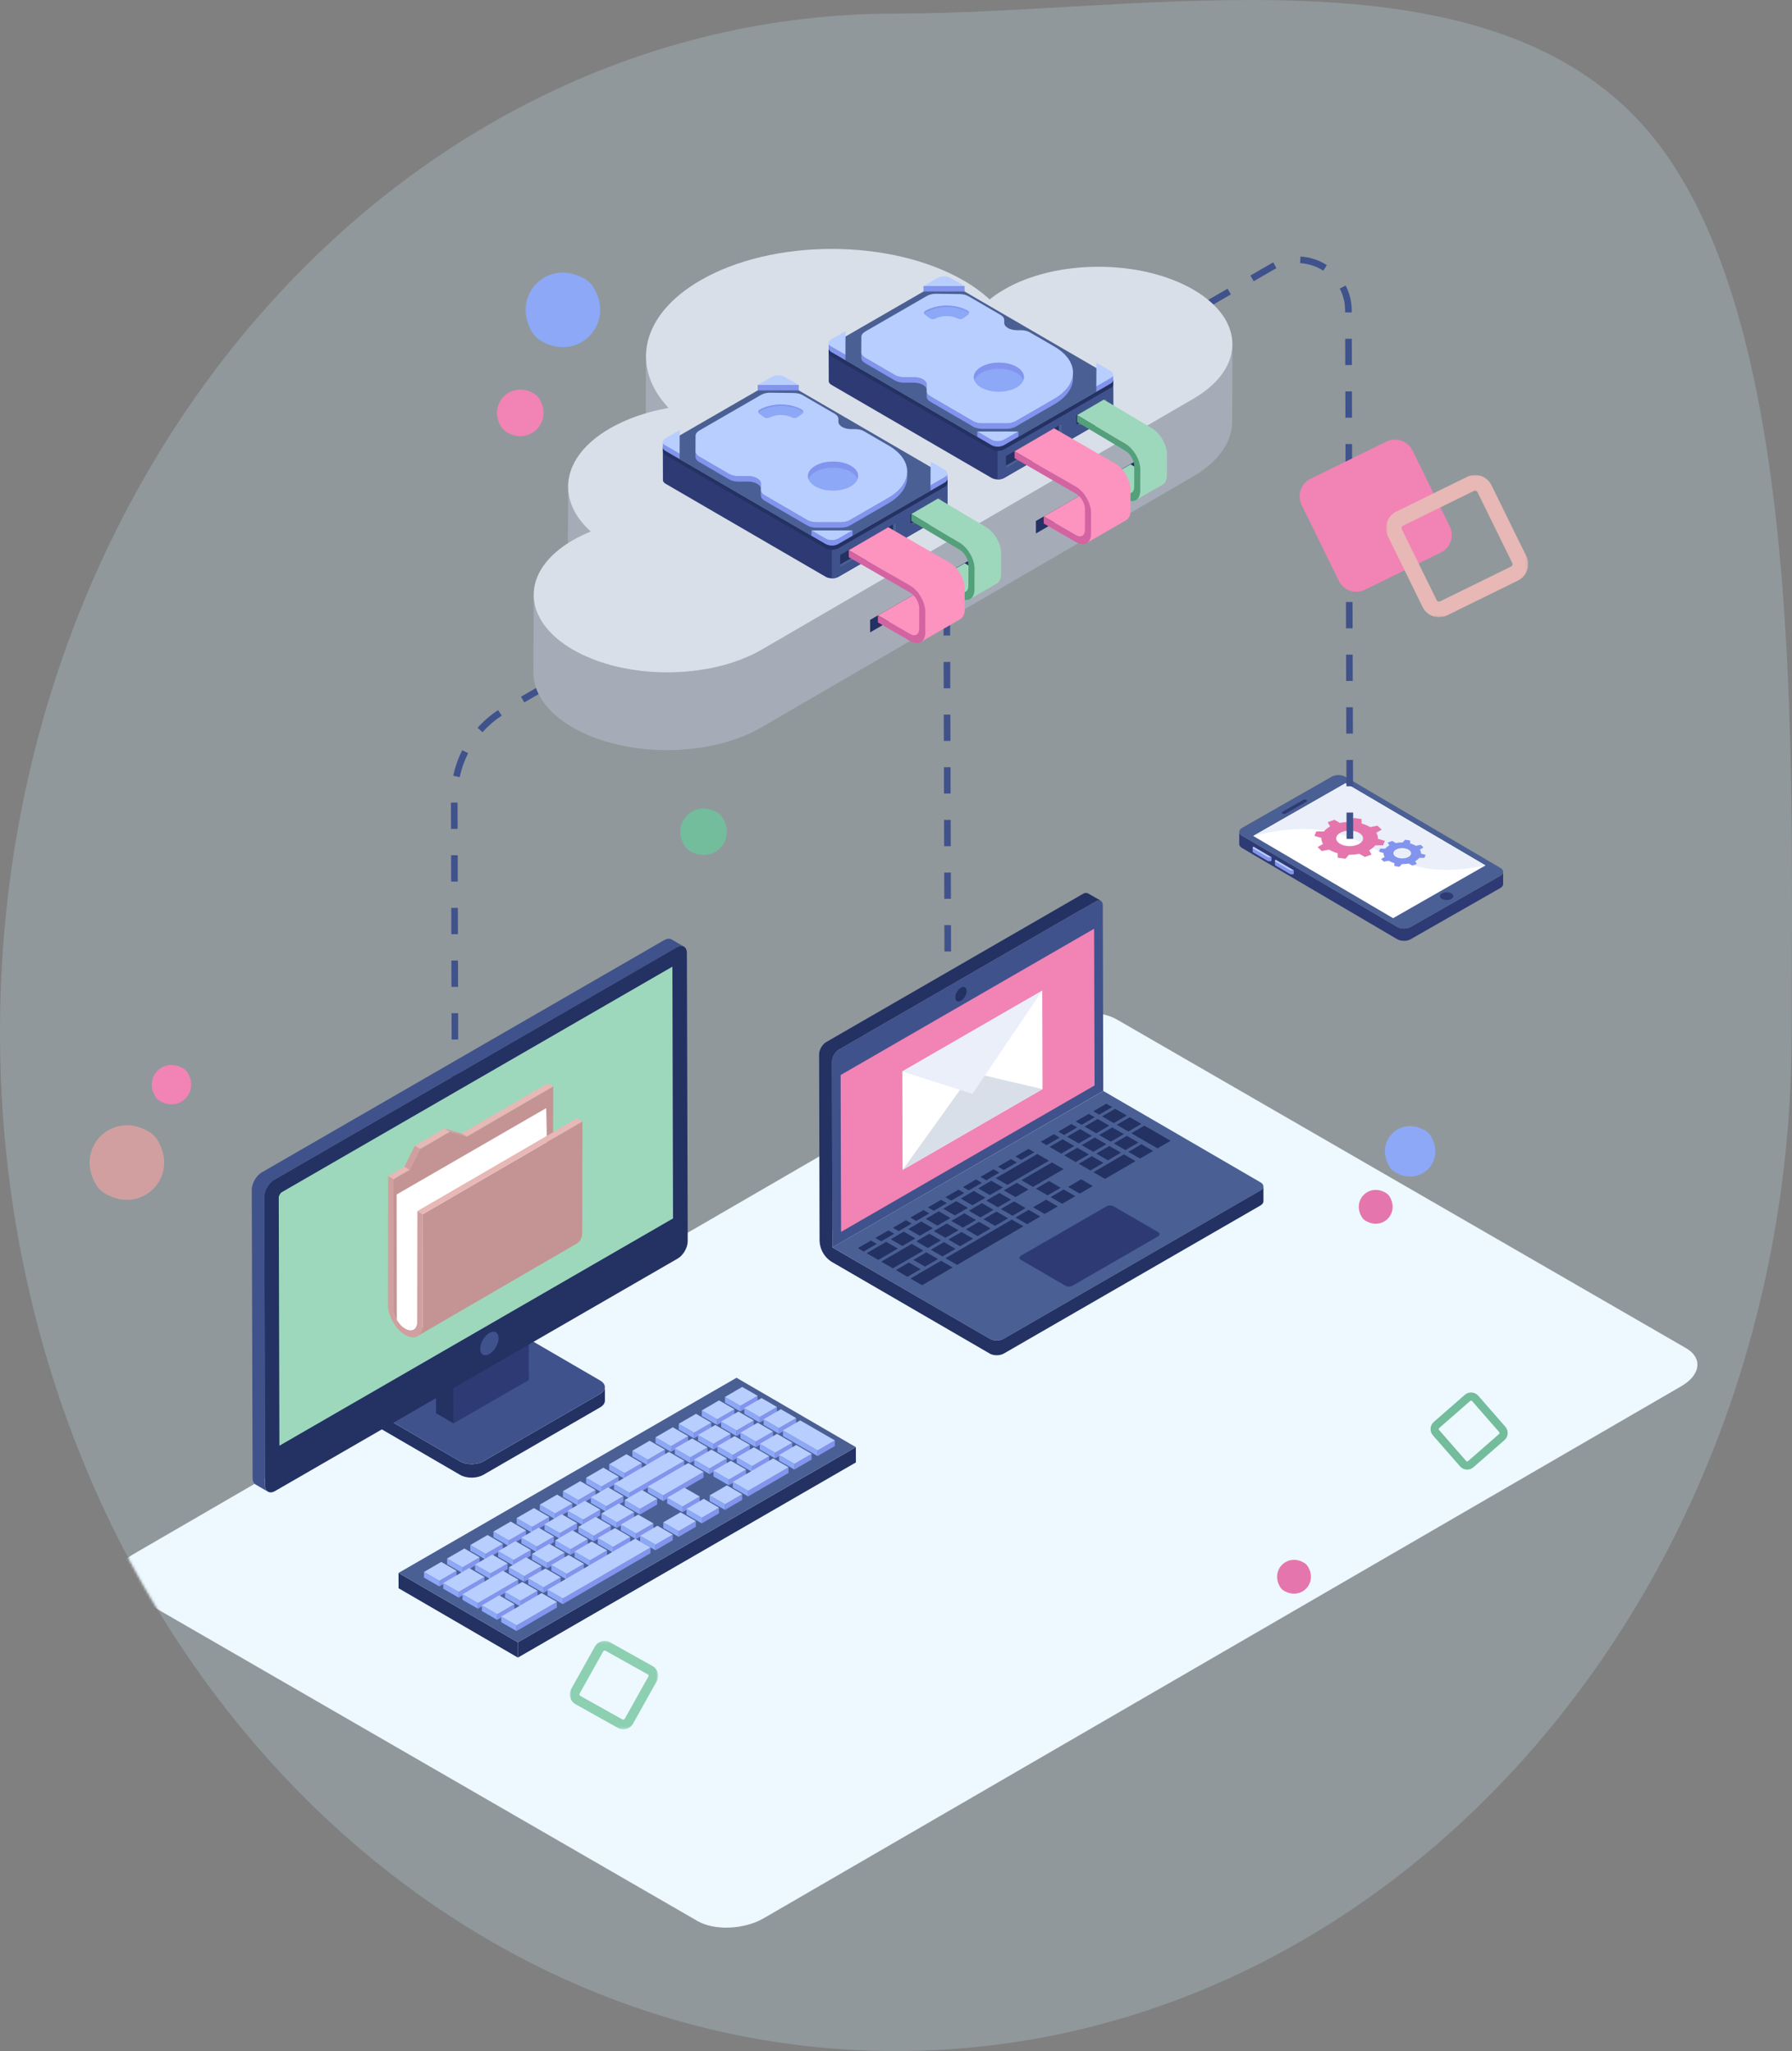 <?xml version="1.0" encoding="UTF-8"?>
<svg width="720px" height="824px" viewBox="0 0 720 824" version="1.1" xmlns="http://www.w3.org/2000/svg" xmlns:xlink="http://www.w3.org/1999/xlink">
    <rect x="0" y="0" width="720" height="824" fill="#808080" stroke="none"/>
    <!-- Generator: Sketch 57.1 (83088) - https://sketch.com -->
    <title>solution3</title>
    <desc>Created with Sketch.</desc>
    <defs>
        <path d="M359.939,824 C558.727,824 719.877,640.764 719.877,414.73 C719.877,303.131 725.435,125.991 661.734,52.16 C596.415,-23.548 460.58,5.46 359.939,5.46 C161.15,5.46 0,188.697 0,414.73 C0,545.905 54.274,662.667 138.68,737.566 C199.718,791.729 276.514,824 359.939,824 Z" id="path-1"></path>
        <polygon id="path-3" points="0.652 0 57.798 0 57.798 57.147 0.652 57.147"></polygon>
        <polygon id="path-5" points="0.832 0.193 36.34 0.193 36.34 35.7 0.832 35.7"></polygon>
    </defs>
    <g id="Site" stroke="none" stroke-width="1" fill="none" fill-rule="evenodd">
        <g id="2.1---Accountant@2x" transform="translate(-705, -5413)">
            <g id="solution3" transform="translate(705, 5413)">
                <mask id="mask-2" fill="white">
                    <use xlink:href="#path-1"></use>
                </mask>
                <use id="Oval" fill-opacity="0.233" fill="#C7EAF7" xlink:href="#path-1"></use>
                <g id="Group-809" mask="url(#mask-2)">
                    <g transform="translate(36, 100)" id="Group-13">
                        <g transform="translate(0.001, 0.001)">
                            <path d="M244.279,671.765 L15.588,539.732 C8.791,535.806 9.643,528.951 17.493,524.419 L386.195,310.659 C394.048,306.123 405.921,305.631 412.719,309.558 L641.409,441.593 C648.21,445.517 647.354,452.371 639.505,456.904 L270.803,670.664 C262.953,675.197 251.077,675.689 244.279,671.765" id="Fill-101" fill="#EEF8FF"></path>
                            <path d="M530.763,277.332 L566.8,256.757 C567.558,256.325 567.935,255.757 567.937,255.186 L567.945,250.241 C567.945,250.812 567.565,251.381 566.808,251.813 L530.772,272.388 C529.272,273.245 526.851,273.235 525.366,272.363 L463.011,235.719 C462.277,235.288 461.908,234.723 461.91,234.159 L461.901,239.102 C461.899,239.667 462.267,240.231 463.004,240.663 L525.357,277.305 C526.843,278.179 529.264,278.187 530.763,277.332" id="Fill-1" fill="#2D3A74"></path>
                            <path d="M473.283,244.378 L467.619,241.049 C467.403,240.922 467.296,240.755 467.296,240.59 L467.294,242.046 C467.294,242.212 467.4,242.377 467.617,242.505 L473.282,245.833 C473.719,246.092 474.433,246.093 474.875,245.842 L474.876,244.386 C474.434,244.636 473.722,244.635 473.283,244.378" id="Fill-3" fill="#8294ED"></path>
                            <path d="M467.63,240.128 C467.187,240.38 467.183,240.793 467.62,241.049 L473.285,244.378 C473.722,244.635 474.434,244.638 474.878,244.386 L467.63,240.128 Z" id="Fill-5" fill="#B7CEFF"></path>
                            <path d="M482.23,249.634 L476.566,246.307 C476.348,246.18 476.243,246.013 476.243,245.846 L476.239,247.303 C476.239,247.47 476.346,247.635 476.564,247.761 L482.227,251.089 C482.665,251.348 483.377,251.351 483.819,251.098 L483.823,249.644 C483.381,249.894 482.667,249.892 482.23,249.634" id="Fill-7" fill="#8294ED"></path>
                            <path d="M476.577,245.384 C476.132,245.637 476.128,246.05 476.567,246.307 L482.231,249.634 C482.666,249.891 483.379,249.896 483.822,249.644 L476.577,245.384 Z" id="Fill-9" fill="#B7CEFF"></path>
                            <path d="M499.084,212.013 C500.583,211.158 503.004,211.167 504.49,212.04 L566.844,248.682 C568.325,249.553 568.311,250.957 566.812,251.814 L530.775,272.389 C529.271,273.247 526.85,273.234 525.369,272.361 L463.013,235.718 C461.529,234.846 461.543,233.447 463.047,232.588 L499.084,212.013 Z" id="Fill-11" fill="#4A5F93"></path>
                            <path d="M543.345,258.898 C544.401,258.296 546.098,258.303 547.14,258.916 C548.183,259.528 548.178,260.514 547.123,261.118 C546.069,261.72 544.365,261.709 543.321,261.096 C542.279,260.484 542.29,259.499 543.345,258.898" id="Fill-13" fill="#2D3A74"></path>
                            <polygon id="Fill-15" fill="#FFFFFF" points="504.644 214.646 560.844 247.677 523.725 268.869 467.524 235.84"></polygon>
                            <path d="M487.679,221.333 C488.027,221.134 488.593,221.138 488.937,221.34 C489.28,221.541 489.277,221.869 488.928,222.069 L480.556,226.85 C480.205,227.049 479.644,227.042 479.301,226.84 C478.958,226.637 478.954,226.314 479.303,226.115 L487.679,221.333 Z" id="Fill-17" fill="#2D3A74"></path>
                            <path d="M467.524,235.84 C517.049,223.239 514.924,257.487 560.844,247.675 L504.644,214.647 L467.524,235.84 Z" id="Fill-19" fill="#EAEFFA"></path>
                            <path d="M509.106,239.467 C511.646,238.561 512.416,236.638 510.847,235.171 C510.621,234.957 510.354,234.765 510.06,234.595 C508.329,233.597 505.592,233.376 503.425,234.148 C500.89,235.052 500.115,236.973 501.686,238.444 C501.912,238.656 502.175,238.848 502.469,239.017 C504.198,240.016 506.942,240.242 509.106,239.467 M514.116,241.594 L515.09,243.313 L512.382,244.278 L510.162,243.01 C508.804,243.29 507.391,243.416 505.999,243.396 L504.584,245.004 L501.49,244.576 L501.456,242.77 C500.29,242.452 499.199,242.019 498.253,241.475 C498.177,241.429 498.102,241.385 498.027,241.341 L495.069,241.896 L493.391,240.326 L495.573,239.04 C495.08,238.26 494.859,237.439 494.898,236.628 L492.116,235.805 L492.844,234.014 L495.958,234.005 C496.548,233.272 497.369,232.594 498.415,232.021 L497.448,230.306 L500.154,229.337 L502.371,230.607 C503.727,230.321 505.145,230.197 506.541,230.221 L507.95,228.614 L511.048,229.041 L511.075,230.845 C512.246,231.163 513.332,231.596 514.273,232.137 C514.349,232.183 514.426,232.229 514.5,232.274 L517.467,231.717 L519.145,233.291 L516.959,234.571 C517.457,235.358 517.676,236.179 517.642,236.987 L520.42,237.808 L519.696,239.601 L516.578,239.613 C515.991,240.344 515.163,241.018 514.116,241.594" id="Fill-21" fill="#E576AD"></path>
                            <path d="M529.291,244.55 C530.97,243.949 531.482,242.677 530.443,241.706 C530.292,241.565 530.117,241.438 529.921,241.327 C528.777,240.666 526.965,240.52 525.53,241.031 C523.854,241.628 523.341,242.9 524.378,243.874 C524.529,244.015 524.704,244.141 524.898,244.253 C526.044,244.914 527.857,245.064 529.291,244.55 M532.606,245.958 L533.25,247.095 L531.458,247.735 L529.989,246.895 C529.092,247.08 528.155,247.163 527.234,247.15 L526.299,248.214 L524.25,247.932 L524.228,246.737 C523.456,246.526 522.734,246.239 522.108,245.878 C522.057,245.849 522.009,245.819 521.96,245.79 L520,246.157 L518.89,245.118 L520.333,244.268 C520.007,243.751 519.862,243.207 519.888,242.674 L518.047,242.126 L518.528,240.941 L520.59,240.935 C520.979,240.452 521.523,240.001 522.215,239.624 L521.574,238.488 L523.368,237.846 L524.833,238.687 C525.731,238.497 526.669,238.415 527.594,238.43 L528.527,237.368 L530.576,237.65 L530.594,238.845 C531.37,239.056 532.089,239.342 532.709,239.699 C532.76,239.729 532.81,239.76 532.861,239.789 L534.822,239.422 L535.934,240.464 L534.489,241.31 C534.817,241.83 534.962,242.376 534.94,242.908 L536.777,243.452 L536.3,244.641 L534.234,244.647 C533.847,245.13 533.297,245.577 532.606,245.958" id="Fill-23" fill="#8294ED"></path>
                            <polygon id="Fill-25" fill="#3F528C" points="148.138 328.179 145.48 328.188 145.505 338.762 148.164 338.753"></polygon>
                            <polygon id="Fill-27" fill="#3F528C" points="283.215 116.438 284.545 118.741 293.703 113.451 292.373 111.151"></polygon>
                            <polygon id="Fill-29" fill="#3F528C" points="147.899 243.581 145.241 243.586 145.266 254.162 147.925 254.153"></polygon>
                            <polygon id="Fill-31" fill="#3F528C" points="147.836 222.427 145.179 222.436 145.21 233.012 147.869 233.003"></polygon>
                            <polygon id="Fill-33" fill="#3F528C" points="148.019 285.882 145.36 285.887 145.386 296.463 148.044 296.457"></polygon>
                            <polygon id="Fill-35" fill="#3F528C" points="147.956 264.728 145.299 264.737 145.329 275.312 147.988 275.304"></polygon>
                            <polygon id="Fill-37" fill="#3F528C" points="148.075 307.029 145.418 307.037 145.449 317.613 148.108 317.606"></polygon>
                            <path d="M146.103,211.641 L148.697,212.197 C149.41,208.87 150.557,205.633 152.097,202.579 L149.733,201.38 C148.08,204.639 146.86,208.088 146.103,211.641" id="Fill-39" fill="#3F528C"></path>
                            <path d="M155.878,192.388 L157.86,194.161 C160.13,191.62 162.731,189.378 165.59,187.499 L164.128,185.277 C161.08,187.283 158.302,189.673 155.878,192.388" id="Fill-41" fill="#3F528C"></path>
                            <polygon id="Fill-43" fill="#3F528C" points="173.31 179.891 174.639 182.193 183.802 176.906 182.475 174.604"></polygon>
                            <polygon id="Fill-45" fill="#3F528C" points="246.581 137.587 247.91 139.888 257.068 134.601 255.739 132.301"></polygon>
                            <polygon id="Fill-47" fill="#3F528C" points="264.896 127.013 266.225 129.315 275.383 124.03 274.054 121.726"></polygon>
                            <polygon id="Fill-49" fill="#3F528C" points="228.266 148.165 229.594 150.467 238.753 145.18 237.424 142.878"></polygon>
                            <polygon id="Fill-51" fill="#3F528C" points="191.631 169.316 192.959 171.617 202.117 166.33 200.789 164.029"></polygon>
                            <polygon id="Fill-53" fill="#3F528C" points="209.946 158.737 211.274 161.042 220.432 155.755 219.104 153.45"></polygon>
                            <path d="M486.372,5.724 C489.655,5.902 492.873,6.946 495.676,8.74 L497.108,6.501 C493.92,4.459 490.257,3.274 486.518,3.07 L486.372,5.724 Z" id="Fill-55" fill="#3F528C"></path>
                            <polygon id="Fill-57" fill="#3F528C" points="507.31 99.534 504.653 99.543 504.682 110.118 507.341 110.113"></polygon>
                            <polygon id="Fill-59" fill="#3F528C" points="507.43 141.838 504.771 141.843 504.801 152.419 507.46 152.414"></polygon>
                            <polygon id="Fill-61" fill="#3F528C" points="507.366 120.688 504.709 120.693 504.74 131.269 507.399 131.26"></polygon>
                            <polygon id="Fill-63" fill="#3F528C" points="507.127 36.085 504.47 36.093 504.501 46.669 507.16 46.66"></polygon>
                            <polygon id="Fill-65" fill="#3F528C" points="507.247 78.386 504.59 78.394 504.62 88.97 507.279 88.963"></polygon>
                            <polygon id="Fill-67" fill="#3F528C" points="507.191 57.235 504.533 57.244 504.564 67.819 507.223 67.811"></polygon>
                            <polygon id="Fill-69" fill="#3F528C" points="507.549 184.139 504.892 184.144 504.921 194.723 507.58 194.715"></polygon>
                            <polygon id="Fill-71" fill="#3F528C" points="507.61 205.288 504.953 205.298 504.979 215.874 507.636 215.864"></polygon>
                            <polygon id="Fill-73" fill="#3F528C" points="507.669 226.438 505.01 226.448 505.04 237.022 507.699 237.014"></polygon>
                            <polygon id="Fill-75" fill="#3F528C" points="507.491 162.989 504.834 162.997 504.859 173.57 507.518 173.564"></polygon>
                            <path d="M507.096,25.514 L507.096,24.705 C507.081,21.139 506.256,17.768 504.653,14.697 L502.295,15.928 C503.701,18.619 504.423,21.581 504.439,24.71 L504.439,25.514 L507.096,25.514 Z" id="Fill-77" fill="#3F528C"></path>
                            <polygon id="Fill-79" fill="#3F528C" points="374.801 63.562 376.131 65.864 385.287 60.577 383.959 58.275"></polygon>
                            <polygon id="Fill-81" fill="#3F528C" points="411.431 42.412 412.76 44.713 421.918 39.426 420.589 37.125"></polygon>
                            <polygon id="Fill-83" fill="#3F528C" points="356.481 74.137 357.809 76.439 366.967 71.15 365.639 68.85"></polygon>
                            <polygon id="Fill-85" fill="#3F528C" points="393.116 52.987 394.445 55.289 403.603 50.002 402.274 47.7"></polygon>
                            <path d="M474.542,5.975 L466.38,10.685 L467.71,12.989 L475.87,8.276 C476.187,8.094 476.504,7.923 476.827,7.761 L475.611,5.393 C475.259,5.577 474.901,5.769 474.542,5.975" id="Fill-87" fill="#3F528C"></path>
                            <polygon id="Fill-89" fill="#3F528C" points="448.066 21.261 449.395 23.563 458.553 18.276 457.224 15.974"></polygon>
                            <polygon id="Fill-91" fill="#3F528C" points="429.751 31.836 431.08 34.138 440.238 28.851 438.909 26.549"></polygon>
                            <polygon id="Fill-93" fill="#3F528C" points="343.489 292.829 343.523 303.405 346.178 303.397 346.148 292.821"></polygon>
                            <polygon id="Fill-95" fill="#3F528C" points="346.086 271.671 343.428 271.679 343.459 282.255 346.118 282.247"></polygon>
                            <polygon id="Fill-97" fill="#3F528C" points="346.029 250.52 343.372 250.529 343.396 261.105 346.056 261.096"></polygon>
                            <polygon id="Fill-99" fill="#3F528C" points="345.966 229.37 343.309 229.377 343.34 239.954 345.998 239.946"></polygon>
                            <polygon id="Fill-101" fill="#3F528C" points="345.91 208.22 343.253 208.23 343.276 218.802 345.935 218.795"></polygon>
                            <polygon id="Fill-103" fill="#3F528C" points="345.847 187.069 343.189 187.076 343.22 197.652 345.879 197.645"></polygon>
                            <polygon id="Fill-105" fill="#3F528C" points="343.116 165.95 345.8 165.893 345.8 176.509 343.175 176.509"></polygon>
                            <polygon id="Fill-107" fill="#3F528C" points="343.116 155.33 343.058 144.772 345.742 144.772 345.742 155.33"></polygon>
                            <polygon id="Fill-109" fill="#3F528C" points="342.999 113.03 342.941 102.471 345.624 102.471 345.624 113.03"></polygon>
                            <polygon id="Fill-111" fill="#3F528C" points="328.996 89.985 330.339 92.319 321.178 97.569 319.836 95.292"></polygon>
                            <polygon id="Fill-113" fill="#3F528C" points="343.057 134.208 343 123.651 345.684 123.592 345.684 134.208"></polygon>
                            <polygon id="Fill-115" fill="#3F528C" points="342.941 91.909 342.883 85.026 339.499 87.008 338.157 84.733 347.317 79.424 348.658 81.697 345.568 83.511 345.568 91.909"></polygon>
                            <polygon id="Fill-117" fill="#3F528C" points="310.676 100.603 312.017 102.88 302.858 108.187 301.515 105.855"></polygon>
                            <path d="M232.448,109.547 C226.394,103.104 223.37,95.986 223.424,88.815 L223.536,43.143 C223.536,50.319 226.564,57.435 232.616,63.88 L232.448,109.547 Z" id="Fill-119" fill="#A5ACB7"></path>
                            <path d="M201.235,159.252 C195.127,153.761 192.101,147.484 192.101,141.208 L192.269,95.651 C192.269,101.926 195.352,108.146 201.346,113.527 L201.235,159.252 Z" id="Fill-121" fill="#A5ACB7"></path>
                            <path d="M459.169,38.326 L459.058,69.591 C459,77.434 453.79,85.336 443.422,91.388 L269.937,192.196 C249.033,204.355 215.132,204.412 194.118,192.254 C183.526,186.143 178.261,178.129 178.316,170.117 L178.427,139.024 C178.427,146.98 183.752,154.992 194.288,161.045 C215.3,173.204 249.202,173.093 270.047,160.989 L443.536,60.178 C453.958,54.127 459.169,46.226 459.169,38.326" id="Fill-123" fill="#A5ACB7"></path>
                            <path d="M443.367,16.296 C464.369,28.422 464.444,48.024 443.544,60.171 L270.051,160.993 C249.185,173.117 215.273,173.18 194.271,161.054 C173.2,148.889 173.161,129.225 194.023,117.1 C196.3,115.778 198.822,114.559 201.35,113.546 C187.084,100.697 189.554,83.43 208.961,72.151 C215.787,68.185 223.974,65.419 232.595,63.889 C217.204,47.508 221.436,26.564 245.287,12.703 C274.398,-4.213 321.826,-4.256 351.198,12.703 C355.241,15.038 358.68,17.599 361.657,20.302 C363.325,18.88 365.348,17.537 367.519,16.275 C388.418,4.13 422.294,4.13 443.367,16.296" id="Fill-125" fill="#D9DFE8"></path>
                            <path d="M117.582,468.922 L148.848,487.095 C151.447,488.603 155.609,488.561 158.154,487.095 L205.028,460.033 C206.362,459.259 207.037,458.26 207.034,457.259 L207.049,462.678 C207.053,463.673 206.376,464.679 205.043,465.447 L158.169,492.51 C155.624,493.98 151.463,494.024 148.862,492.51 L117.597,474.342 C116.296,473.584 115.649,472.594 115.645,471.61 L115.632,466.19 C115.633,467.175 116.279,468.171 117.582,468.922" id="Fill-127" fill="#233163"></path>
                            <path d="M117.542,463.492 C114.995,464.961 114.982,467.412 117.581,468.922 L148.847,487.093 C151.447,488.603 155.61,488.564 158.155,487.095 L205.029,460.032 C207.645,458.521 207.727,456.111 205.128,454.601 L173.861,436.43 C171.26,434.918 167.031,434.918 164.414,436.43 L117.542,463.492 Z" id="Fill-129" fill="#3F528C"></path>
                            <polygon id="Fill-131" fill="#233163" points="146.262 471.847 139.194 467.74 139.146 411.933 146.217 416.042"></polygon>
                            <polygon id="Fill-133" fill="#2D3A74" points="176.418 398.605 176.463 454.411 146.263 471.847 146.215 416.042"></polygon>
                            <path d="M65.149,378.014 L65.491,493.792 C65.491,495.043 65.946,495.899 66.628,496.352 L71.668,499.288 C70.929,498.833 70.475,497.981 70.475,496.674 L70.189,380.895 C70.189,378.393 71.952,375.267 74.171,373.958 L235.953,280.585 C237.031,279.903 238.056,279.847 238.795,280.299 L233.755,277.365 C233.015,276.967 232.05,277.024 230.911,277.647 L69.13,371.023 C66.913,372.327 65.149,375.457 65.149,378.014" id="Fill-135" fill="#3F528C"></path>
                            <path d="M74.187,373.961 C71.972,375.241 70.163,378.376 70.171,380.919 L70.498,496.689 C70.505,499.233 72.325,500.273 74.54,498.995 L236.287,405.61 C238.538,404.311 240.311,401.197 240.304,398.652 L239.974,282.882 C239.967,280.339 238.182,279.28 235.932,280.577 L74.187,373.961 Z" id="Fill-137" fill="#233163"></path>
                            <path d="M160.626,435.493 C158.581,436.673 156.937,439.519 156.944,441.853 C156.952,444.186 158.605,445.127 160.65,443.948 C162.681,442.775 164.322,439.93 164.317,437.596 C164.31,435.264 162.656,434.322 160.626,435.493" id="Fill-139" fill="#3F528C"></path>
                            <path d="M76.001,380.903 C76.03,380.399 76.675,379.294 77.113,379.01 L234.156,288.344 L234.412,389.496 L76.256,480.805 L76.001,380.903 Z" id="Fill-141" fill="#9ED8BC"></path>
                            <polygon id="Fill-143" fill="#233163" points="124.119 531.91 124.136 538.056 172.081 565.919 172.063 559.773"></polygon>
                            <polygon id="Fill-145" fill="#233163" points="172.063 559.773 172.082 565.918 307.886 487.512 307.866 481.367"></polygon>
                            <polygon id="Fill-147" fill="#4A5F93" points="124.119 531.91 172.063 559.773 307.865 481.368 259.92 453.505"></polygon>
                            <polygon id="Fill-149" fill="#8294ED" points="268.395 460.744 268.388 463.028 261.464 467.051 261.469 464.768"></polygon>
                            <polygon id="Fill-151" fill="#8CA8F7" points="261.469 464.769 261.464 467.052 255.283 463.483 255.29 461.2"></polygon>
                            <polygon id="Fill-153" fill="#B7CEFF" points="268.395 460.744 261.469 464.768 255.29 461.202 262.216 457.176"></polygon>
                            <polygon id="Fill-155" fill="#8294ED" points="259.085 466.155 259.078 468.438 252.152 472.462 252.159 470.179"></polygon>
                            <polygon id="Fill-157" fill="#8CA8F7" points="252.159 470.179 252.152 472.462 245.973 468.894 245.979 466.612"></polygon>
                            <polygon id="Fill-159" fill="#B7CEFF" points="259.085 466.155 252.159 470.179 245.98 466.614 252.904 462.587"></polygon>
                            <polygon id="Fill-161" fill="#8294ED" points="249.8 471.55 249.793 473.833 242.867 477.857 242.874 475.576"></polygon>
                            <polygon id="Fill-163" fill="#8CA8F7" points="242.874 475.576 242.867 477.858 236.687 474.289 236.694 472.008"></polygon>
                            <polygon id="Fill-165" fill="#B7CEFF" points="249.8 471.55 242.874 475.576 236.694 472.009 243.62 467.982"></polygon>
                            <polygon id="Fill-167" fill="#8294ED" points="240.49 476.962 240.483 479.244 233.557 483.268 233.564 480.986"></polygon>
                            <polygon id="Fill-169" fill="#8CA8F7" points="233.563 480.987 233.557 483.268 227.377 479.7 227.384 477.418"></polygon>
                            <polygon id="Fill-171" fill="#B7CEFF" points="240.49 476.962 233.564 480.986 227.384 477.42 234.31 473.394"></polygon>
                            <polygon id="Fill-173" fill="#8294ED" points="231.18 482.371 231.173 484.654 224.247 488.678 224.254 486.397"></polygon>
                            <polygon id="Fill-175" fill="#8CA8F7" points="224.253 486.397 224.247 488.678 218.067 485.11 218.074 482.829"></polygon>
                            <polygon id="Fill-177" fill="#B7CEFF" points="231.18 482.371 224.254 486.397 218.074 482.83 225 478.803"></polygon>
                            <polygon id="Fill-179" fill="#8294ED" points="221.869 487.783 221.862 490.065 214.937 494.089 214.943 491.807"></polygon>
                            <polygon id="Fill-181" fill="#8CA8F7" points="214.943 491.808 214.936 494.089 208.757 490.522 208.764 488.239"></polygon>
                            <polygon id="Fill-183" fill="#B7CEFF" points="221.869 487.783 214.943 491.807 208.764 488.241 215.69 484.213"></polygon>
                            <polygon id="Fill-185" fill="#8294ED" points="212.559 493.192 212.552 495.475 205.627 499.499 205.633 497.218"></polygon>
                            <polygon id="Fill-187" fill="#8CA8F7" points="205.633 497.218 205.626 499.5 199.474 495.947 199.481 493.663"></polygon>
                            <polygon id="Fill-189" fill="#B7CEFF" points="212.559 493.192 205.633 497.218 199.481 493.663 206.407 489.639"></polygon>
                            <polygon id="Fill-191" fill="#8294ED" points="203.276 498.588 203.269 500.871 196.316 504.91 196.323 502.629"></polygon>
                            <polygon id="Fill-193" fill="#8CA8F7" points="196.323 502.629 196.316 504.91 190.164 501.357 190.169 499.076"></polygon>
                            <polygon id="Fill-195" fill="#B7CEFF" points="203.276 498.588 196.323 502.629 190.169 499.076 197.122 495.035"></polygon>
                            <polygon id="Fill-197" fill="#8294ED" points="193.964 504 193.957 506.281 187.033 510.305 187.038 508.024"></polygon>
                            <polygon id="Fill-199" fill="#8CA8F7" points="187.038 508.024 187.033 510.305 180.879 506.754 180.885 504.471"></polygon>
                            <polygon id="Fill-201" fill="#B7CEFF" points="193.964 504 187.038 508.024 180.886 504.471 187.81 500.447"></polygon>
                            <polygon id="Fill-203" fill="#8294ED" points="184.655 509.409 184.648 511.692 177.723 515.716 177.729 513.434"></polygon>
                            <polygon id="Fill-205" fill="#8CA8F7" points="177.729 513.434 177.722 515.716 171.568 512.163 171.575 509.881"></polygon>
                            <polygon id="Fill-207" fill="#B7CEFF" points="184.655 509.409 177.729 513.434 171.575 509.881 178.501 505.856"></polygon>
                            <polygon id="Fill-209" fill="#8294ED" points="175.344 514.821 175.337 517.102 168.413 521.128 168.419 518.844"></polygon>
                            <polygon id="Fill-211" fill="#8CA8F7" points="168.419 518.845 168.412 521.128 162.258 517.573 162.265 515.292"></polygon>
                            <polygon id="Fill-213" fill="#B7CEFF" points="175.344 514.821 168.419 518.844 162.265 515.291 169.19 511.268"></polygon>
                            <polygon id="Fill-215" fill="#8294ED" points="166.033 520.231 166.027 522.514 159.102 526.536 159.109 524.255"></polygon>
                            <polygon id="Fill-217" fill="#8CA8F7" points="159.109 524.255 159.102 526.537 152.948 522.984 152.955 520.702"></polygon>
                            <polygon id="Fill-219" fill="#B7CEFF" points="166.033 520.231 159.109 524.255 152.955 520.702 159.879 516.678"></polygon>
                            <polygon id="Fill-221" fill="#8294ED" points="156.723 525.642 156.716 527.923 149.792 531.949 149.799 529.665"></polygon>
                            <polygon id="Fill-223" fill="#8CA8F7" points="149.799 529.666 149.792 531.949 143.638 528.394 143.645 526.113"></polygon>
                            <polygon id="Fill-225" fill="#B7CEFF" points="156.723 525.642 149.799 529.665 143.645 526.112 150.569 522.089"></polygon>
                            <polygon id="Fill-227" fill="#8294ED" points="147.44 531.037 147.433 533.318 140.507 537.344 140.514 535.061"></polygon>
                            <polygon id="Fill-229" fill="#8CA8F7" points="140.513 535.061 140.507 537.344 134.353 533.791 134.359 531.508"></polygon>
                            <polygon id="Fill-231" fill="#B7CEFF" points="147.44 531.037 140.514 535.061 134.36 531.508 141.286 527.484"></polygon>
                            <polygon id="Fill-233" fill="#8294ED" points="276.158 465.225 276.151 467.508 269.226 471.532 269.232 469.251"></polygon>
                            <polygon id="Fill-235" fill="#8CA8F7" points="269.232 469.251 269.225 471.532 263.046 467.964 263.052 465.683"></polygon>
                            <polygon id="Fill-237" fill="#B7CEFF" points="276.158 465.225 269.232 469.251 263.053 465.684 269.977 461.659"></polygon>
                            <polygon id="Fill-239" fill="#8294ED" points="266.846 470.637 266.839 472.919 259.914 476.944 259.92 474.661"></polygon>
                            <polygon id="Fill-241" fill="#8CA8F7" points="259.92 474.661 259.913 476.945 253.735 473.376 253.741 471.093"></polygon>
                            <polygon id="Fill-243" fill="#B7CEFF" points="266.846 470.637 259.92 474.661 253.741 471.095 260.667 467.069"></polygon>
                            <polygon id="Fill-245" fill="#8294ED" points="257.563 476.033 257.556 478.314 250.63 482.34 250.637 480.057"></polygon>
                            <polygon id="Fill-247" fill="#8CA8F7" points="250.637 480.057 250.63 482.34 244.45 478.772 244.457 476.489"></polygon>
                            <polygon id="Fill-249" fill="#B7CEFF" points="257.563 476.033 250.637 480.057 244.457 476.49 251.383 472.464"></polygon>
                            <polygon id="Fill-251" fill="#8294ED" points="248.251 481.443 248.246 483.726 241.32 487.75 241.327 485.467"></polygon>
                            <polygon id="Fill-253" fill="#8CA8F7" points="241.326 485.467 241.32 487.75 235.14 484.182 235.147 481.899"></polygon>
                            <polygon id="Fill-255" fill="#B7CEFF" points="248.251 481.443 241.327 485.467 235.147 481.901 242.071 477.875"></polygon>
                            <polygon id="Fill-257" fill="#8294ED" points="283.894 469.693 283.888 471.976 276.964 476 276.969 473.718"></polygon>
                            <polygon id="Fill-259" fill="#8CA8F7" points="276.968 473.718 276.963 476 270.809 472.447 270.816 470.164"></polygon>
                            <polygon id="Fill-261" fill="#B7CEFF" points="283.894 469.693 276.969 473.718 270.816 470.163 277.74 466.14"></polygon>
                            <polygon id="Fill-263" fill="#8294ED" points="274.583 475.103 274.577 477.386 267.652 481.41 267.658 479.129"></polygon>
                            <polygon id="Fill-265" fill="#8CA8F7" points="267.658 479.129 267.651 481.41 261.497 477.857 261.504 475.576"></polygon>
                            <polygon id="Fill-267" fill="#B7CEFF" points="274.583 475.103 267.658 479.129 261.504 475.576 268.43 471.55"></polygon>
                            <polygon id="Fill-269" fill="#8294ED" points="265.299 480.499 265.292 482.782 258.366 486.806 258.373 484.524"></polygon>
                            <polygon id="Fill-271" fill="#8CA8F7" points="258.373 484.525 258.366 486.806 252.214 483.253 252.221 480.972"></polygon>
                            <polygon id="Fill-273" fill="#B7CEFF" points="265.299 480.499 258.373 484.524 252.221 480.971 259.145 476.946"></polygon>
                            <polygon id="Fill-275" fill="#8294ED" points="255.989 485.911 255.982 488.192 249.056 492.218 249.063 489.935"></polygon>
                            <polygon id="Fill-277" fill="#8CA8F7" points="249.063 489.935 249.056 492.218 242.902 488.665 242.909 486.382"></polygon>
                            <polygon id="Fill-279" fill="#B7CEFF" points="255.989 485.911 249.063 489.935 242.909 486.382 249.835 482.358"></polygon>
                            <polygon id="Fill-281" fill="#8294ED" points="299.42 478.656 299.412 480.939 292.488 484.963 292.494 482.681"></polygon>
                            <polygon id="Fill-283" fill="#8CA8F7" points="292.494 482.682 292.487 484.963 278.571 476.929 278.576 474.646"></polygon>
                            <polygon id="Fill-285" fill="#B7CEFF" points="299.42 478.656 292.494 482.681 278.577 474.647 285.502 470.62"></polygon>
                            <polygon id="Fill-287" fill="#8294ED" points="282.345 479.586 282.339 481.867 275.415 485.893 275.421 483.609"></polygon>
                            <polygon id="Fill-289" fill="#8CA8F7" points="275.421 483.61 275.414 485.893 269.26 482.34 269.267 480.057"></polygon>
                            <polygon id="Fill-291" fill="#B7CEFF" points="282.345 479.586 275.421 483.609 269.267 480.056 276.193 476.033"></polygon>
                            <polygon id="Fill-293" fill="#8294ED" points="273.062 484.981 273.055 487.264 266.129 491.288 266.136 489.005"></polygon>
                            <polygon id="Fill-295" fill="#8CA8F7" points="266.136 489.005 266.129 491.288 259.977 487.735 259.982 485.452"></polygon>
                            <polygon id="Fill-297" fill="#B7CEFF" points="273.062 484.981 266.136 489.005 259.982 485.452 266.908 481.428"></polygon>
                            <polygon id="Fill-299" fill="#8294ED" points="263.752 490.391 263.745 492.675 256.819 496.698 256.826 494.417"></polygon>
                            <polygon id="Fill-301" fill="#8CA8F7" points="256.826 494.417 256.819 496.699 250.665 493.146 250.672 490.863"></polygon>
                            <polygon id="Fill-303" fill="#B7CEFF" points="263.752 490.391 256.826 494.417 250.672 490.862 257.596 486.838"></polygon>
                            <polygon id="Fill-305" fill="#8294ED" points="290.108 484.068 290.102 486.349 283.177 490.373 283.183 488.092"></polygon>
                            <polygon id="Fill-307" fill="#8CA8F7" points="283.182 488.092 283.177 490.374 276.996 486.805 277.003 484.524"></polygon>
                            <polygon id="Fill-309" fill="#B7CEFF" points="290.108 484.068 283.183 488.092 277.003 484.525 283.929 480.498"></polygon>
                            <polygon id="Fill-311" fill="#8294ED" points="238.942 486.854 238.936 489.135 216.866 501.962 216.871 499.68"></polygon>
                            <polygon id="Fill-313" fill="#8CA8F7" points="216.871 499.68 216.866 501.961 210.686 498.393 210.691 496.112"></polygon>
                            <polygon id="Fill-315" fill="#B7CEFF" points="238.942 486.854 216.871 499.68 210.692 496.112 232.763 483.285"></polygon>
                            <polygon id="Fill-317" fill="#8294ED" points="214.485 501.065 214.48 503.348 207.554 507.373 207.561 505.09"></polygon>
                            <polygon id="Fill-319" fill="#8CA8F7" points="207.56 505.09 207.554 507.374 201.374 503.805 201.381 501.522"></polygon>
                            <polygon id="Fill-321" fill="#B7CEFF" points="214.485 501.065 207.561 505.09 201.381 501.524 208.307 497.498"></polygon>
                            <polygon id="Fill-323" fill="#8294ED" points="205.176 506.475 205.171 508.758 198.246 512.782 198.252 510.501"></polygon>
                            <polygon id="Fill-325" fill="#8CA8F7" points="198.252 510.501 198.245 512.782 192.066 509.214 192.072 506.933"></polygon>
                            <polygon id="Fill-327" fill="#B7CEFF" points="205.176 506.475 198.252 510.501 192.073 506.934 198.997 502.907"></polygon>
                            <polygon id="Fill-329" fill="#8294ED" points="195.866 511.887 195.859 514.169 188.934 518.194 188.94 515.911"></polygon>
                            <polygon id="Fill-331" fill="#8CA8F7" points="188.94 515.911 188.933 518.194 182.754 514.626 182.761 512.343"></polygon>
                            <polygon id="Fill-333" fill="#B7CEFF" points="195.866 511.887 188.94 515.911 182.761 512.345 189.687 508.319"></polygon>
                            <polygon id="Fill-335" fill="#8294ED" points="186.581 517.283 186.574 519.564 179.648 523.59 179.655 521.307"></polygon>
                            <polygon id="Fill-337" fill="#8CA8F7" points="179.655 521.307 179.648 523.59 173.469 520.022 173.475 517.739"></polygon>
                            <polygon id="Fill-339" fill="#B7CEFF" points="186.581 517.283 179.655 521.307 173.476 517.74 180.402 513.714"></polygon>
                            <polygon id="Fill-341" fill="#8294ED" points="177.271 522.691 177.264 524.975 170.34 528.998 170.347 526.717"></polygon>
                            <polygon id="Fill-343" fill="#8CA8F7" points="170.346 526.717 170.34 528.999 164.16 525.43 164.167 523.149"></polygon>
                            <polygon id="Fill-345" fill="#B7CEFF" points="177.271 522.691 170.347 526.717 164.167 523.15 171.091 519.123"></polygon>
                            <polygon id="Fill-347" fill="#8294ED" points="167.961 528.104 167.954 530.385 161.028 534.411 161.035 532.127"></polygon>
                            <polygon id="Fill-349" fill="#8CA8F7" points="161.035 532.128 161.028 534.411 154.848 530.843 154.855 528.559"></polygon>
                            <polygon id="Fill-351" fill="#B7CEFF" points="167.961 528.104 161.035 532.127 154.855 528.561 161.781 524.535"></polygon>
                            <polygon id="Fill-353" fill="#8294ED" points="246.679 491.319 246.672 493.603 230.435 503.039 230.442 500.756"></polygon>
                            <polygon id="Fill-355" fill="#8CA8F7" points="230.442 500.756 230.436 503.039 224.283 499.484 224.288 497.203"></polygon>
                            <polygon id="Fill-357" fill="#B7CEFF" points="246.679 491.319 230.442 500.756 224.288 497.203 240.526 487.766"></polygon>
                            <polygon id="Fill-359" fill="#8294ED" points="228.058 502.14 228.052 504.424 221.126 508.447 221.133 506.166"></polygon>
                            <polygon id="Fill-361" fill="#8CA8F7" points="221.132 506.166 221.125 508.448 214.973 504.895 214.98 502.613"></polygon>
                            <polygon id="Fill-363" fill="#B7CEFF" points="228.058 502.14 221.133 506.166 214.98 502.613 221.906 498.587"></polygon>
                            <polygon id="Fill-365" fill="#8294ED" points="218.773 507.538 218.768 509.819 211.815 513.86 211.822 511.577"></polygon>
                            <polygon id="Fill-367" fill="#8CA8F7" points="211.822 511.577 211.815 513.86 205.663 510.305 205.67 508.024"></polygon>
                            <polygon id="Fill-369" fill="#B7CEFF" points="218.773 507.538 211.822 511.577 205.669 508.024 212.621 503.983"></polygon>
                            <polygon id="Fill-371" fill="#8294ED" points="209.463 512.948 209.456 515.229 202.532 519.255 202.537 516.972"></polygon>
                            <polygon id="Fill-373" fill="#8CA8F7" points="202.537 516.972 202.532 519.255 196.378 515.702 196.384 513.419"></polygon>
                            <polygon id="Fill-375" fill="#B7CEFF" points="209.463 512.948 202.537 516.972 196.385 513.419 203.309 509.395"></polygon>
                            <polygon id="Fill-377" fill="#8294ED" points="200.155 518.358 200.148 520.64 193.222 524.665 193.229 522.382"></polygon>
                            <polygon id="Fill-379" fill="#8CA8F7" points="193.228 522.383 193.222 524.666 187.068 521.113 187.074 518.83"></polygon>
                            <polygon id="Fill-381" fill="#B7CEFF" points="200.155 518.358 193.229 522.382 187.075 518.829 194.001 514.804"></polygon>
                            <polygon id="Fill-383" fill="#8294ED" points="190.843 523.769 190.836 526.05 183.912 530.076 183.917 527.793"></polygon>
                            <polygon id="Fill-385" fill="#8CA8F7" points="183.916 527.793 183.911 530.076 177.757 526.523 177.764 524.24"></polygon>
                            <polygon id="Fill-387" fill="#B7CEFF" points="190.843 523.769 183.917 527.793 177.764 524.24 184.689 520.216"></polygon>
                            <polygon id="Fill-389" fill="#8294ED" points="181.533 529.179 181.526 531.462 174.602 535.486 174.608 533.203"></polygon>
                            <polygon id="Fill-391" fill="#8CA8F7" points="174.608 533.204 174.601 535.487 168.447 531.932 168.454 529.651"></polygon>
                            <polygon id="Fill-393" fill="#B7CEFF" points="181.533 529.179 174.608 533.203 168.454 529.65 175.379 525.626"></polygon>
                            <polygon id="Fill-395" fill="#8294ED" points="226.536 512.018 226.529 514.301 219.578 518.341 219.585 516.059"></polygon>
                            <polygon id="Fill-397" fill="#8CA8F7" points="219.585 516.059 219.578 518.341 213.424 514.788 213.431 512.506"></polygon>
                            <polygon id="Fill-399" fill="#B7CEFF" points="226.536 512.018 219.585 516.059 213.431 512.506 220.382 508.465"></polygon>
                            <polygon id="Fill-401" fill="#8294ED" points="217.226 517.429 217.219 519.712 210.293 523.736 210.3 521.454"></polygon>
                            <polygon id="Fill-403" fill="#8CA8F7" points="210.3 521.455 210.293 523.736 204.139 520.183 204.146 517.902"></polygon>
                            <polygon id="Fill-405" fill="#B7CEFF" points="217.226 517.429 210.3 521.454 204.146 517.901 211.072 513.876"></polygon>
                            <polygon id="Fill-407" fill="#8294ED" points="207.916 522.839 207.909 525.122 200.985 529.146 200.992 526.863"></polygon>
                            <polygon id="Fill-409" fill="#8CA8F7" points="200.991 526.863 200.984 529.146 194.83 525.593 194.837 523.31"></polygon>
                            <polygon id="Fill-411" fill="#B7CEFF" points="207.916 522.839 200.992 526.863 194.838 523.31 201.762 519.286"></polygon>
                            <polygon id="Fill-413" fill="#8294ED" points="198.605 528.25 198.599 530.533 191.673 534.557 191.68 532.275"></polygon>
                            <polygon id="Fill-415" fill="#8CA8F7" points="191.679 532.276 191.673 534.557 185.52 531.004 185.525 528.723"></polygon>
                            <polygon id="Fill-417" fill="#B7CEFF" points="198.605 528.25 191.68 532.275 185.526 528.722 192.451 524.697"></polygon>
                            <polygon id="Fill-419" fill="#8294ED" points="189.294 533.662 189.289 535.943 182.365 539.967 182.371 537.684"></polygon>
                            <polygon id="Fill-421" fill="#8CA8F7" points="182.371 537.684 182.364 539.967 176.21 536.414 176.217 534.131"></polygon>
                            <polygon id="Fill-423" fill="#B7CEFF" points="189.294 533.662 182.371 537.684 176.217 534.131 183.141 530.107"></polygon>
                            <polygon id="Fill-425" fill="#8294ED" points="158.651 533.512 158.645 535.796 148.27 541.825 148.274 539.544"></polygon>
                            <polygon id="Fill-427" fill="#8CA8F7" points="148.275 539.544 148.269 541.825 142.088 538.257 142.095 535.975"></polygon>
                            <polygon id="Fill-429" fill="#B7CEFF" points="158.651 533.512 148.274 539.544 142.096 535.976 152.471 529.946"></polygon>
                            <polygon id="Fill-431" fill="#8294ED" points="172.222 534.59 172.216 536.871 156.006 546.293 156.013 544.01"></polygon>
                            <polygon id="Fill-433" fill="#8CA8F7" points="156.013 544.01 156.006 546.293 149.852 542.74 149.859 540.457"></polygon>
                            <polygon id="Fill-435" fill="#B7CEFF" points="172.222 534.59 156.013 544.01 149.859 540.457 166.068 531.037"></polygon>
                            <polygon id="Fill-437" fill="#8294ED" points="179.985 539.071 179.978 541.354 173.053 545.378 173.059 543.096"></polygon>
                            <polygon id="Fill-439" fill="#8CA8F7" points="173.059 543.097 173.052 545.378 166.898 541.825 166.905 539.544"></polygon>
                            <polygon id="Fill-441" fill="#B7CEFF" points="179.985 539.071 173.059 543.096 166.905 539.543 173.831 535.518"></polygon>
                            <polygon id="Fill-443" fill="#8294ED" points="170.7 544.466 170.693 546.749 163.769 550.773 163.774 548.492"></polygon>
                            <polygon id="Fill-445" fill="#8CA8F7" points="163.774 548.492 163.769 550.773 157.615 547.22 157.622 544.939"></polygon>
                            <polygon id="Fill-447" fill="#B7CEFF" points="170.7 544.466 163.774 548.492 157.622 544.939 164.548 540.913"></polygon>
                            <polygon id="Fill-449" fill="#8294ED" points="245.131 501.212 245.123 503.496 238.199 507.519 238.206 505.238"></polygon>
                            <polygon id="Fill-451" fill="#8CA8F7" points="238.205 505.238 238.198 507.52 232.044 503.967 232.051 501.685"></polygon>
                            <polygon id="Fill-453" fill="#B7CEFF" points="245.131 501.212 238.206 505.238 232.052 501.685 238.977 497.659"></polygon>
                            <polygon id="Fill-455" fill="#8294ED" points="280.825 489.463 280.818 491.745 264.581 501.181 264.586 498.898"></polygon>
                            <polygon id="Fill-457" fill="#8CA8F7" points="264.587 498.898 264.582 501.181 258.428 497.628 258.434 495.345"></polygon>
                            <polygon id="Fill-459" fill="#B7CEFF" points="280.825 489.463 264.586 498.898 258.434 495.345 274.644 485.893"></polygon>
                            <polygon id="Fill-461" fill="#8294ED" points="262.205 500.284 262.198 502.566 255.272 506.59 255.279 504.308"></polygon>
                            <polygon id="Fill-463" fill="#8CA8F7" points="255.278 504.309 255.272 506.59 249.118 503.037 249.124 500.756"></polygon>
                            <polygon id="Fill-465" fill="#B7CEFF" points="262.205 500.284 255.279 504.308 249.125 500.755 256.051 496.731"></polygon>
                            <polygon id="Fill-467" fill="#8294ED" points="252.893 505.695 252.886 507.976 245.962 512.002 245.968 509.719"></polygon>
                            <polygon id="Fill-469" fill="#8CA8F7" points="245.968 509.719 245.961 512.002 239.807 508.449 239.814 506.166"></polygon>
                            <polygon id="Fill-471" fill="#B7CEFF" points="252.893 505.695 245.968 509.719 239.814 506.166 246.739 502.142"></polygon>
                            <polygon id="Fill-473" fill="#8294ED" points="243.584 511.105 243.577 513.387 236.652 517.411 236.658 515.129"></polygon>
                            <polygon id="Fill-475" fill="#8CA8F7" points="236.658 515.129 236.651 517.411 230.497 513.858 230.504 511.576"></polygon>
                            <polygon id="Fill-477" fill="#B7CEFF" points="243.584 511.105 236.658 515.129 230.504 511.576 237.43 507.552"></polygon>
                            <polygon id="Fill-479" fill="#8294ED" points="234.299 516.501 234.292 518.782 227.341 522.823 227.348 520.54"></polygon>
                            <polygon id="Fill-481" fill="#8CA8F7" points="227.348 520.54 227.341 522.823 221.187 519.27 221.194 516.987"></polygon>
                            <polygon id="Fill-483" fill="#B7CEFF" points="234.299 516.501 227.348 520.54 221.194 516.987 228.145 512.948"></polygon>
                            <polygon id="Fill-485" fill="#8294ED" points="225.369 521.69 225.362 523.972 190.128 544.448 190.131 542.167"></polygon>
                            <polygon id="Fill-487" fill="#8CA8F7" points="190.132 542.167 190.127 544.448 183.971 540.895 183.978 538.614"></polygon>
                            <polygon id="Fill-489" fill="#B7CEFF" points="225.369 521.69 190.131 542.167 183.977 538.614 219.217 518.136"></polygon>
                            <polygon id="Fill-491" fill="#8294ED" points="187.748 543.553 187.741 545.836 171.53 555.256 171.537 552.973"></polygon>
                            <polygon id="Fill-493" fill="#8CA8F7" points="171.537 552.973 171.53 555.256 165.378 551.703 165.384 549.42"></polygon>
                            <polygon id="Fill-495" fill="#B7CEFF" points="187.748 543.553 171.537 552.973 165.385 549.42 181.594 540"></polygon>
                            <path d="M297.984,41.437 L362.358,78.847 C363.75,79.656 366.02,79.656 367.429,78.844 L410.22,54.138 C410.929,53.728 411.282,53.191 411.281,52.657 L411.318,65.808 C411.32,66.344 410.965,66.881 410.257,67.291 L367.465,91.995 C366.057,92.809 363.788,92.809 362.396,91.998 L298.02,54.588 C297.326,54.185 296.978,53.657 296.976,53.128 L296.94,39.977 C296.942,40.504 297.289,41.032 297.984,41.437" id="Fill-497" fill="#2D3A74"></path>
                            <path d="M364.814,79.45 C365.756,79.46 366.704,79.261 367.428,78.845 L410.219,54.137 C410.928,53.729 411.282,53.192 411.28,52.656 L411.317,65.809 C411.319,66.343 410.964,66.88 410.257,67.29 L367.466,91.996 C366.733,92.419 365.769,92.616 364.814,92.599 L364.814,79.45 Z" id="Fill-499" fill="#3F528C"></path>
                            <path d="M298.001,38.495 C296.593,39.309 296.585,40.624 297.984,41.436 L362.358,78.846 C363.75,79.656 366.021,79.656 367.429,78.843 L410.219,54.137 C411.627,53.326 411.636,52.01 410.24,51.201 L345.866,13.791 C344.469,12.976 342.197,12.976 340.79,13.791 L298.001,38.495 Z" id="Fill-501" fill="#4A5F93"></path>
                            <polygon id="Fill-503" fill="#233163" points="408.77 63.66 407.782 65.374 397.823 71.123 396.426 70.327 396.416 66.914 408.759 59.789"></polygon>
                            <polygon id="Fill-505" fill="#233163" points="420.798 88.82 419.81 90.533 409.851 96.283 408.454 95.487 408.444 92.075 420.787 84.949"></polygon>
                            <polygon id="Fill-507" fill="#233163" points="390.724 70.201 390.737 75.212 368.194 88.228 368.178 83.216"></polygon>
                            <polygon id="Fill-509" fill="#233163" points="402.752 96.282 402.767 101.294 380.222 114.309 380.208 109.297"></polygon>
                            <polygon id="Fill-511" fill="#4A5F93" points="407.48 63.188 407.471 60.531 408.76 59.788 408.77 63.661 407.782 65.371 397.822 71.124 396.761 70.519 406.492 64.902"></polygon>
                            <polygon id="Fill-513" fill="#4A5F93" points="389.437 70.943 390.724 70.2 390.738 75.213 368.196 88.229 368.191 87.013 389.449 74.739"></polygon>
                            <path d="M362.352,76.654 L356.65,73.347 L356.658,75.544 L362.352,78.85 C363.749,79.658 366.017,79.658 367.424,78.85 L373.153,75.544 L373.153,73.347 L367.416,76.654 C366.007,77.47 363.739,77.47 362.352,76.654" id="Fill-515" fill="#8294ED"></path>
                            <polygon id="Fill-517" fill="#8294ED" points="335.057 17.109 351.559 17.099 351.559 14.913 335.057 14.913"></polygon>
                            <path d="M410.207,51.951 L404.48,55.257 L404.48,57.454 L410.218,54.137 C410.925,53.734 411.283,53.195 411.273,52.658 L411.273,50.472 C411.273,51.001 410.916,51.538 410.207,51.951" id="Fill-519" fill="#8294ED"></path>
                            <path d="M310.048,41.598 L310.057,43.784 C310.057,44.565 310.594,45.318 311.546,45.865 L323.592,52.866 C324.551,53.43 325.86,53.745 327.224,53.734 L331.21,53.734 C334.044,53.745 336.339,55.071 336.339,56.711 L336.33,54.523 C336.33,52.883 334.044,51.548 331.202,51.548 L327.213,51.548 C325.852,51.548 324.541,51.234 323.584,50.678 L311.536,43.677 C310.586,43.121 310.048,42.377 310.048,41.598" id="Fill-521" fill="#8294ED"></path>
                            <path d="M336.312,57.122 L336.312,59.291 C336.312,60.089 336.849,60.842 337.808,61.399 L355,71.394 C355.961,71.948 357.258,72.262 358.623,72.262 L368.454,72.262 C369.818,72.262 371.127,71.948 372.094,71.384 L387.566,62.457 C392.621,59.533 395.139,55.706 395.132,51.879 L395.132,49.71 C395.132,53.528 392.603,57.357 387.557,60.26 L372.085,69.197 C371.118,69.753 369.809,70.066 368.446,70.075 L358.623,70.066 C357.258,70.075 355.951,69.762 354.992,69.197 L337.8,59.212 C336.849,58.664 336.312,57.903 336.312,57.122" id="Fill-523" fill="#8294ED"></path>
                            <path d="M296.935,37.788 L296.944,39.984 C296.944,40.513 297.294,41.033 297.984,41.436 L303.676,44.753 L303.728,35.199 L303.728,33.002 L303.676,42.556 L297.974,39.248 C297.284,38.845 296.935,38.317 296.935,37.788" id="Fill-525" fill="#8294ED"></path>
                            <path d="M311.601,33.216 L336.421,18.885 C337.419,18.31 338.777,17.994 340.181,18.015 L349.613,18.139 C350.932,18.156 352.19,18.469 353.123,19.013 L365.996,26.493 C366.958,27.05 367.493,27.807 367.49,28.594 L367.483,29.67 C367.475,31.317 369.766,32.648 372.607,32.648 L374.157,32.648 C375.522,32.645 376.826,32.959 377.789,33.517 L387.679,39.266 C397.658,45.065 397.6,54.466 387.557,60.263 L372.087,69.195 C371.121,69.752 369.812,70.069 368.447,70.07 L358.619,70.069 C357.256,70.07 355.952,69.756 354.99,69.198 L337.803,59.209 C336.842,58.651 336.303,57.895 336.309,57.103 L336.329,54.52 C336.332,52.878 334.041,51.547 331.207,51.544 L327.214,51.544 C325.85,51.547 324.545,51.234 323.584,50.677 L311.536,43.673 C310.574,43.115 310.037,42.359 310.048,41.568 L310.083,35.324 C310.086,34.53 310.635,33.774 311.601,33.216" id="Fill-527" fill="#B7CEFF"></path>
                            <path d="M358.178,55.66 C362.102,57.939 368.482,57.939 372.431,55.66 C376.38,53.38 376.4,49.682 372.477,47.404 C368.555,45.125 362.173,45.125 358.224,47.404 C354.277,49.682 354.255,53.38 358.178,55.66" id="Fill-529" fill="#8CA8F7"></path>
                            <path d="M358.225,49.834 C362.172,47.554 368.554,47.554 372.477,49.834 C373.897,50.66 374.783,51.674 375.17,52.734 C375.855,50.868 374.97,48.852 372.477,47.403 C368.554,45.123 362.172,45.123 358.225,47.403 C355.707,48.858 354.801,50.886 355.486,52.762 C355.879,51.691 356.783,50.665 358.225,49.834" id="Fill-531" fill="#8294ED"></path>
                            <path d="M297.991,36.314 L303.725,33.002 L303.672,42.558 L297.974,39.248 C296.582,38.437 296.59,37.123 297.991,36.314" id="Fill-533" fill="#B7CEFF"></path>
                            <path d="M340.788,11.604 C342.194,10.791 344.465,10.791 345.859,11.602 L351.556,14.911 L335.052,14.916 L340.788,11.604 Z" id="Fill-535" fill="#B7CEFF"></path>
                            <path d="M410.232,49.011 C411.625,49.822 411.618,51.136 410.21,51.95 L404.476,55.26 L404.536,45.701 L410.232,49.011 Z" id="Fill-537" fill="#B7CEFF"></path>
                            <path d="M367.414,76.657 C366.013,77.468 363.743,77.468 362.349,76.657 L356.651,73.347 L373.149,73.347 L367.414,76.657 Z" id="Fill-539" fill="#B7CEFF"></path>
                            <path d="M410.257,55.814 L367.465,80.52 C366.057,81.333 363.788,81.333 362.395,80.523 L298.021,43.113 C297.326,42.709 296.978,42.18 296.976,41.653 L296.971,40.174 C297.049,40.633 297.377,41.083 297.984,41.435 L362.358,78.847 C363.75,79.655 366.021,79.655 367.429,78.844 L410.22,54.138 C410.929,53.728 411.282,53.191 411.281,52.657 L411.286,54.529 C411.211,54.998 410.878,55.455 410.257,55.814" id="Fill-541" fill="#233163"></path>
                            <path d="M335.748,24.932 C335.143,25.362 335.134,26.086 335.758,26.531 L337.689,27.915 C338.243,28.31 339.1,28.347 339.748,28.016 C342.49,26.64 346.172,26.633 348.901,28.009 C349.535,28.333 350.403,28.303 350.961,27.908 L352.906,26.525 C353.572,26.05 353.516,25.245 352.772,24.826 C347.828,22.098 340.875,22.105 335.908,24.833 C335.85,24.864 335.795,24.896 335.748,24.932" id="Fill-543" fill="#8CA8F7"></path>
                            <path d="M352.909,25.352 C347.965,22.625 341.012,22.63 336.045,25.36 C335.987,25.388 335.934,25.423 335.885,25.457 C335.603,25.66 335.463,25.925 335.445,26.193 C335.178,25.775 335.278,25.265 335.747,24.932 C335.796,24.895 335.849,24.866 335.907,24.832 C340.874,22.105 347.829,22.096 352.771,24.825 C353.182,25.056 353.363,25.405 353.347,25.751 C353.247,25.6 353.104,25.461 352.909,25.352" id="Fill-545" fill="#8294ED"></path>
                            <path d="M429.372,91.726 L418.661,97.955 C417.981,98.365 417.095,98.295 416.075,97.683 L407.521,92.706 L418.229,86.547 L426.787,91.454 C427.807,92.065 428.692,92.134 429.372,91.726" id="Fill-547" fill="#9ED8BC"></path>
                            <path d="M432.842,82.473 L432.842,90.844 C432.842,92.748 432.162,94.04 431.072,94.721 L420.362,100.884 C421.452,100.27 422.132,98.976 422.132,97.069 L422.132,88.702 C422.2,84.892 419.41,80.195 416.143,78.289 L396.761,66.761 L407.471,60.531 L426.855,72.06 C430.119,73.966 432.842,78.728 432.842,82.473" id="Fill-549" fill="#9ED8BC"></path>
                            <path d="M416.141,78.282 C419.442,80.188 422.171,84.912 422.161,88.709 L422.137,97.045 C422.127,100.889 419.379,102.404 416.078,100.498 L407.505,95.531 L407.513,92.738 L416.086,97.703 C418.086,98.858 419.697,97.938 419.704,95.641 L419.726,87.304 C419.733,85.006 418.132,82.232 416.132,81.079 L396.786,69.551 L396.795,66.756 L416.141,78.282 Z" id="Fill-551" fill="#53A07A"></path>
                            <path d="M414.76,105.999 L398.87,115.242 C398.191,115.65 397.304,115.58 396.286,114.966 L383.356,107.481 L399.244,98.311 L412.174,105.727 C413.194,106.337 414.08,106.407 414.76,105.999" id="Fill-553" fill="#FD93BF"></path>
                            <path d="M418.229,96.745 L418.229,105.116 C418.229,107.02 417.549,108.312 416.461,108.992 L400.571,118.169 C401.661,117.551 402.341,116.259 402.341,114.352 L402.341,105.986 C402.409,102.175 399.619,97.481 396.354,95.572 L371.617,81.301 L387.507,72.059 L412.244,86.331 C415.508,88.238 418.229,93 418.229,96.745" id="Fill-555" fill="#FD93BF"></path>
                            <path d="M396.352,95.566 C399.651,97.472 402.382,102.196 402.37,105.993 L402.346,114.329 C402.336,118.173 399.588,119.688 396.289,117.782 L383.34,110.307 L383.348,107.511 L396.296,114.987 C398.295,116.142 399.906,115.222 399.915,112.925 L399.937,104.588 C399.944,102.29 398.341,99.514 396.341,98.361 L371.642,84.093 L371.651,81.297 L396.352,95.566 Z" id="Fill-557" fill="#D363A1"></path>
                            <path d="M231.365,81.176 L295.739,118.586 C297.133,119.394 299.401,119.394 300.81,118.583 L343.601,93.879 C344.31,93.467 344.664,92.932 344.662,92.396 L344.699,105.547 C344.701,106.083 344.347,106.62 343.639,107.03 L300.846,131.734 C299.439,132.549 297.169,132.549 295.777,131.738 L231.401,94.327 C230.708,93.925 230.359,93.396 230.357,92.869 L230.32,79.716 C230.323,80.245 230.67,80.773 231.365,81.176" id="Fill-559" fill="#2D3A74"></path>
                            <path d="M298.195,119.189 C299.137,119.199 300.085,119 300.81,118.584 L343.6,93.877 C344.309,93.468 344.665,92.932 344.661,92.395 L344.699,105.548 C344.7,106.083 344.347,106.619 343.638,107.03 L300.847,131.735 C300.114,132.158 299.15,132.355 298.195,132.338 L298.195,119.189 Z" id="Fill-561" fill="#3F528C"></path>
                            <path d="M231.382,78.234 C229.974,79.049 229.966,80.363 231.365,81.175 L295.739,118.586 C297.133,119.395 299.402,119.395 300.81,118.582 L343.601,93.878 C345.008,93.065 345.017,91.749 343.621,90.94 L279.247,53.53 C277.85,52.716 275.579,52.716 274.171,53.53 L231.382,78.234 Z" id="Fill-563" fill="#4A5F93"></path>
                            <polygon id="Fill-565" fill="#233163" points="342.151 103.401 341.163 105.113 331.205 110.862 329.807 110.066 329.797 106.654 342.141 99.528"></polygon>
                            <polygon id="Fill-567" fill="#233163" points="354.179 128.559 353.191 130.272 343.232 136.022 341.835 135.226 341.825 131.814 354.169 124.688"></polygon>
                            <polygon id="Fill-569" fill="#233163" points="324.105 109.94 324.119 114.952 301.575 127.967 301.56 122.955"></polygon>
                            <polygon id="Fill-571" fill="#233163" points="336.133 136.021 336.148 141.033 313.603 154.048 313.589 149.036"></polygon>
                            <polygon id="Fill-573" fill="#4A5F93" points="340.861 102.929 340.852 100.27 342.141 99.528 342.151 103.4 341.164 105.11 331.203 110.863 330.142 110.26 339.873 104.641"></polygon>
                            <polygon id="Fill-575" fill="#4A5F93" points="322.819 110.682 324.105 109.939 324.119 114.953 301.577 127.968 301.572 126.752 322.83 114.48"></polygon>
                            <path d="M295.733,116.393 L290.031,113.087 L290.04,115.283 L295.733,118.59 C297.13,119.397 299.398,119.397 300.806,118.59 L306.535,115.283 L306.535,113.087 L300.797,116.393 C299.388,117.209 297.12,117.209 295.733,116.393" id="Fill-577" fill="#8294ED"></path>
                            <polygon id="Fill-579" fill="#8294ED" points="268.438 56.848 284.94 56.84 284.94 54.652 268.438 54.652"></polygon>
                            <path d="M343.589,91.69 L337.861,94.997 L337.861,97.193 L343.599,93.878 C344.306,93.473 344.665,92.934 344.656,92.397 L344.656,90.211 C344.656,90.74 344.296,91.279 343.589,91.69" id="Fill-581" fill="#8294ED"></path>
                            <path d="M243.43,81.337 L243.438,83.523 C243.438,84.304 243.975,85.057 244.927,85.604 L256.974,92.603 C257.932,93.169 259.241,93.484 260.605,93.474 L264.591,93.474 C267.425,93.484 269.72,94.81 269.72,96.45 L269.712,94.264 C269.712,92.622 267.425,91.287 264.583,91.287 L260.595,91.287 C259.233,91.287 257.924,90.973 256.965,90.417 L244.917,83.416 C243.967,82.86 243.43,82.118 243.43,81.337" id="Fill-583" fill="#8294ED"></path>
                            <path d="M269.692,96.861 L269.692,99.03 C269.692,99.828 270.229,100.581 271.19,101.138 L288.382,111.133 C289.342,111.689 290.641,112.001 292.004,112.001 L301.835,112.001 C303.199,112.001 304.506,111.689 305.475,111.124 L320.945,102.196 C326.003,99.274 328.52,95.445 328.514,91.617 L328.514,89.449 C328.514,93.267 325.984,97.096 320.938,99.999 L305.467,108.936 C304.499,109.492 303.19,109.805 301.827,109.814 L292.004,109.805 C290.641,109.814 289.332,109.501 288.373,108.936 L271.181,98.951 C270.229,98.403 269.692,97.642 269.692,96.861" id="Fill-585" fill="#8294ED"></path>
                            <path d="M230.316,77.527 L230.325,79.724 C230.325,80.252 230.675,80.772 231.365,81.175 L237.057,84.492 L237.109,74.938 L237.109,72.742 L237.057,82.297 L231.355,78.987 C230.665,78.585 230.316,78.058 230.316,77.527" id="Fill-587" fill="#8294ED"></path>
                            <path d="M244.982,72.955 L269.804,58.624 C270.798,58.049 272.156,57.733 273.561,57.754 L282.994,57.879 C284.313,57.895 285.571,58.208 286.504,58.752 L299.377,66.232 C300.339,66.789 300.876,67.546 300.871,68.333 L300.864,69.411 C300.856,71.056 303.147,72.387 305.988,72.387 L307.54,72.387 C308.904,72.384 310.206,72.698 311.17,73.256 L321.06,79.007 C331.039,84.804 330.982,94.205 320.938,100.004 L305.468,108.934 C304.502,109.493 303.193,109.808 301.828,109.809 L292.001,109.808 C290.637,109.809 289.333,109.497 288.371,108.937 L271.184,98.948 C270.224,98.39 269.685,97.636 269.69,96.842 L269.71,94.259 C269.714,92.617 267.422,91.286 264.586,91.283 L260.595,91.283 C259.231,91.286 257.926,90.973 256.965,90.416 L244.917,83.412 C243.955,82.854 243.418,82.098 243.428,81.307 L243.464,75.063 C243.467,74.269 244.016,73.513 244.982,72.955" id="Fill-589" fill="#B7CEFF"></path>
                            <path d="M291.559,95.399 C295.483,97.68 301.863,97.68 305.812,95.399 C309.761,93.119 309.782,89.422 305.858,87.144 C301.936,84.864 295.554,84.864 291.605,87.144 C287.658,89.422 287.636,93.119 291.559,95.399" id="Fill-591" fill="#8CA8F7"></path>
                            <path d="M291.606,89.573 C295.553,87.294 301.935,87.294 305.859,89.573 C307.278,90.399 308.164,91.413 308.551,92.473 C309.237,90.607 308.351,88.591 305.859,87.142 C301.935,84.863 295.553,84.863 291.606,87.142 C289.086,88.599 288.182,90.627 288.867,92.502 C289.262,91.43 290.164,90.405 291.606,89.573" id="Fill-593" fill="#8294ED"></path>
                            <path d="M231.372,76.053 L237.106,72.741 L237.054,82.297 L231.355,78.987 C229.965,78.176 229.971,76.862 231.372,76.053" id="Fill-595" fill="#B7CEFF"></path>
                            <path d="M274.168,51.345 C275.577,50.531 277.846,50.531 279.239,51.341 L284.937,54.651 L268.433,54.655 L274.168,51.345 Z" id="Fill-597" fill="#B7CEFF"></path>
                            <path d="M343.614,88.751 C345.006,89.561 344.999,90.875 343.592,91.689 L337.857,94.999 L337.917,85.44 L343.614,88.751 Z" id="Fill-599" fill="#B7CEFF"></path>
                            <path d="M300.795,116.397 C299.394,117.207 297.125,117.207 295.731,116.397 L290.032,113.087 L306.531,113.087 L300.795,116.397 Z" id="Fill-601" fill="#B7CEFF"></path>
                            <path d="M343.638,95.555 L300.846,120.259 C299.438,121.072 297.169,121.072 295.777,120.263 L231.403,82.852 C230.707,82.448 230.359,81.921 230.357,81.392 L230.352,79.913 C230.43,80.374 230.758,80.823 231.365,81.176 L295.739,118.586 C297.133,119.394 299.403,119.394 300.81,118.583 L343.601,93.879 C344.31,93.467 344.665,92.932 344.662,92.396 L344.667,94.268 C344.592,94.737 344.259,95.194 343.638,95.555" id="Fill-603" fill="#233163"></path>
                            <path d="M269.129,64.671 C268.524,65.101 268.515,65.825 269.139,66.271 L271.07,67.654 C271.625,68.049 272.481,68.086 273.129,67.755 C275.871,66.379 279.553,66.373 282.282,67.748 C282.916,68.073 283.785,68.042 284.341,67.648 L286.287,66.264 C286.953,65.79 286.897,64.984 286.153,64.566 C281.209,61.837 274.256,61.844 269.289,64.572 C269.231,64.603 269.177,64.635 269.129,64.671" id="Fill-605" fill="#8CA8F7"></path>
                            <path d="M286.29,65.091 C281.348,62.364 274.393,62.369 269.426,65.098 C269.368,65.127 269.317,65.162 269.266,65.196 C268.984,65.399 268.845,65.664 268.826,65.933 C268.559,65.514 268.659,65.004 269.128,64.671 C269.178,64.635 269.23,64.603 269.288,64.573 C274.256,61.844 281.21,61.837 286.152,64.564 C286.564,64.795 286.744,65.144 286.729,65.491 C286.628,65.339 286.485,65.2 286.29,65.091" id="Fill-607" fill="#8294ED"></path>
                            <path d="M362.754,131.467 L352.042,137.696 C351.362,138.104 350.478,138.034 349.456,137.424 L340.902,132.447 L351.612,126.286 L360.168,131.194 C361.188,131.806 362.074,131.875 362.754,131.467" id="Fill-609" fill="#9ED8BC"></path>
                            <path d="M366.223,122.212 L366.223,130.583 C366.223,132.487 365.543,133.779 364.454,134.461 L353.744,140.623 C354.832,140.009 355.513,138.716 355.513,136.808 L355.513,128.443 C355.581,124.631 352.792,119.936 349.526,118.028 L330.142,106.501 L340.852,100.27 L360.236,111.8 C363.5,113.707 366.223,118.469 366.223,122.212" id="Fill-611" fill="#9ED8BC"></path>
                            <path d="M349.522,118.022 C352.824,119.927 355.552,124.652 355.542,128.448 L355.518,136.785 C355.508,140.628 352.761,142.143 349.459,140.237 L340.886,135.27 L340.895,132.477 L349.468,137.443 C351.467,138.597 353.079,137.677 353.085,135.38 L353.107,127.044 C353.114,124.747 351.513,121.971 349.515,120.818 L330.168,109.291 L330.176,106.496 L349.522,118.022 Z" id="Fill-613" fill="#53A07A"></path>
                            <path d="M348.141,145.738 L332.251,154.979 C331.571,155.389 330.685,155.319 329.667,154.705 L316.737,147.22 L332.625,138.051 L345.555,145.466 C346.575,146.076 347.461,146.146 348.141,145.738" id="Fill-615" fill="#FD93BF"></path>
                            <path d="M351.612,136.484 L351.612,144.855 C351.612,146.759 350.931,148.051 349.843,148.733 L333.953,157.908 C335.042,157.292 335.722,155.999 335.722,154.091 L335.722,145.726 C335.79,141.914 333.001,137.219 329.733,135.313 L304.998,121.04 L320.886,111.799 L345.623,126.07 C348.889,127.978 351.612,132.739 351.612,136.484" id="Fill-617" fill="#FD93BF"></path>
                            <path d="M329.733,135.306 C333.033,137.211 335.763,141.936 335.751,145.732 L335.727,154.069 C335.717,157.912 332.97,159.427 329.668,157.521 L316.721,150.046 L316.73,147.25 L329.677,154.726 C331.676,155.881 333.289,154.961 333.294,152.664 L333.318,144.328 C333.325,142.029 331.722,139.255 329.723,138.102 L305.023,123.832 L305.032,121.036 L329.733,135.306 Z" id="Fill-619" fill="#D363A1"></path>
                            <polygon id="Fill-621" fill="#E7B8B5" points="119.962 372.495 184.11 335.216 186.278 336.469 122.13 373.747"></polygon>
                            <path d="M122.011,425.489 C122.011,428.532 124.16,432.252 126.803,433.784 C128.156,434.538 129.348,434.618 130.224,434.1 L194.365,396.846 C193.489,397.342 192.297,397.263 190.944,396.508 C188.299,394.978 186.15,391.239 186.15,388.215 L186.291,336.467 L151.625,356.604 L144.737,354.628 L132.818,361.556 L128.576,369.995 L122.13,373.741 L122.011,425.489 Z" id="Fill-623" fill="#C49494"></path>
                            <polygon id="Fill-625" fill="#E7B8B5" points="130.652 360.312 142.569 353.388 144.735 354.639 132.818 361.563"></polygon>
                            <polygon id="Fill-627" fill="#D19F9F" points="142.569 353.387 149.457 355.352 151.625 356.605 144.736 354.628"></polygon>
                            <polygon id="Fill-629" fill="#D19F9F" points="126.45 368.722 130.653 360.312 132.818 361.563 128.621 370.016"></polygon>
                            <path d="M119.962,372.495 L122.13,373.747 L122.021,425.489 C122.011,428.529 124.161,432.252 126.806,433.782 C129.453,435.309 131.616,434.076 131.626,431.035 L131.626,430.717 L133.799,430.717 L133.793,432.286 C133.782,436.706 130.647,438.493 126.8,436.273 C122.954,434.051 119.84,428.657 119.852,424.238 L119.962,372.495 Z" id="Fill-631" fill="#D19F9F"></path>
                            <path d="M125.444,434.575 C124.849,433.305 124.184,432.702 123.433,432.267 L123.375,379.864 L183.457,345.174 L184.645,403.952 L128.37,436.442 C127.43,435.731 126.461,435.09 125.444,434.575" id="Fill-633" fill="#FFFFFF"></path>
                            <path d="M198.019,350.503 L197.931,395.009 C197.931,397.202 197.166,398.753 195.911,399.484 L131.752,436.756 C133.005,436.025 133.79,434.477 133.79,432.28 L133.877,387.795 L198.019,350.503 Z" id="Fill-635" fill="#C49494"></path>
                            <polygon id="Fill-637" fill="#E7B8B5" points="131.71 386.537 195.857 349.256 198.027 350.509 133.877 387.787"></polygon>
                            <path d="M123.276,429.92 C124.153,431.537 125.403,432.97 126.807,433.781 C129.454,435.309 131.616,434.075 131.626,431.034 L131.71,386.536 L133.877,387.787 L133.794,432.287 C133.782,436.707 130.647,438.493 126.8,436.271 C125.506,435.525 124.311,434.401 123.276,433.094 L123.276,429.92 Z" id="Fill-639" fill="#D19F9F"></path>
                            <polygon id="Fill-641" fill="#3B384B" points="402.838 267.809 397.687 264.814 397.852 335.099 403.003 338.092"></polygon>
                            <polygon id="Fill-643" fill="#423F54" points="403.002 338.092 397.853 335.098 297.551 393.009 302.701 396.001"></polygon>
                            <polygon id="Fill-645" fill="#A6A7AE" points="302.536 325.717 297.387 322.723 297.55 393.008 302.701 396.002"></polygon>
                            <polygon id="Fill-647" fill="#B9BBC2" points="402.838 267.809 397.687 264.814 297.387 322.724 302.536 325.716"></polygon>
                            <path d="M298.256,326.562 L298.438,401.145 L407.276,338.268 L407.092,263.689 C407.092,261.913 405.805,261.175 404.272,262.095 L301.075,321.661 C299.543,322.52 298.256,324.726 298.256,326.562" id="Fill-649" fill="#3F528C"></path>
                            <path d="M350.105,296.809 C348.852,297.532 347.842,299.284 347.845,300.722 C347.849,302.161 348.867,302.74 350.12,302.018 C351.371,301.297 352.383,299.543 352.379,298.104 C352.374,296.666 351.356,296.085 350.105,296.809" id="Fill-651" fill="#233163"></path>
                            <polygon id="Fill-653" fill="#F283B5" points="301.749 331.881 301.931 394.892 403.783 336.062 403.598 273.111"></polygon>
                            <path d="M298.439,401.12 L361.611,437.831 C363.175,438.741 365.71,438.741 367.286,437.831 L470.433,378.279 C472.009,377.369 472.016,375.902 470.452,374.993 L407.278,338.281 L298.439,401.12 Z" id="Fill-655" fill="#4A5F93"></path>
                            <path d="M293.108,323.562 L293.292,398.14 C293.292,401.817 295.254,405.251 298.44,407.087 L361.634,443.768 C363.165,444.686 365.739,444.686 367.332,443.768 L470.469,384.264 C471.267,383.773 471.634,383.161 471.634,382.609 L471.634,376.602 C471.634,377.214 471.205,377.828 470.408,378.258 L367.271,437.823 C365.739,438.741 363.165,438.741 361.634,437.823 L298.44,401.145 L298.256,326.563 C298.256,324.727 299.543,322.52 301.076,321.662 L404.273,262.096 C405.069,261.604 405.744,261.604 406.296,261.849 L401.147,258.908 C400.596,258.602 399.862,258.602 399.125,259.093 L295.927,318.658 C294.395,319.516 293.108,321.784 293.108,323.562" id="Fill-657" fill="#233163"></path>
                            <path d="M374.215,404.473 C373.421,404.932 373.416,405.686 374.205,406.143 L392.052,416.515 C392.842,416.974 394.141,416.974 394.935,416.515 L429.292,396.677 C430.099,396.213 430.091,395.467 429.302,395.01 L411.456,384.638 C410.667,384.179 409.38,384.172 408.574,384.638 L374.215,404.473 Z" id="Fill-659" fill="#2D3A74"></path>
                            <polygon id="Fill-661" fill="#233163" points="410.852 344.748 405.614 347.792 403.271 346.441 408.511 343.396"></polygon>
                            <polygon id="Fill-663" fill="#233163" points="403.809 348.842 398.572 351.885 396.229 350.533 401.468 347.488"></polygon>
                            <polygon id="Fill-665" fill="#233163" points="396.787 352.922 391.549 355.965 389.208 354.614 394.446 351.569"></polygon>
                            <polygon id="Fill-667" fill="#233163" points="389.744 357.015 384.507 360.059 382.164 358.706 387.403 355.661"></polygon>
                            <polygon id="Fill-669" fill="#233163" points="379.587 362.918 374.348 365.961 372.007 364.61 377.245 361.565"></polygon>
                            <polygon id="Fill-671" fill="#233163" points="372.545 367.01 367.306 370.055 364.965 368.702 370.202 365.659"></polygon>
                            <polygon id="Fill-673" fill="#233163" points="365.503 371.103 360.265 374.146 357.943 372.806 363.182 369.761"></polygon>
                            <polygon id="Fill-675" fill="#233163" points="358.48 375.183 353.224 378.238 350.9 376.899 356.16 373.842"></polygon>
                            <polygon id="Fill-677" fill="#233163" points="351.44 379.275 346.202 382.318 343.878 380.979 349.117 377.934"></polygon>
                            <polygon id="Fill-679" fill="#233163" points="344.399 383.368 339.159 386.411 336.837 385.071 342.075 382.027"></polygon>
                            <polygon id="Fill-681" fill="#233163" points="337.356 387.46 332.117 390.505 329.795 389.164 335.034 386.119"></polygon>
                            <polygon id="Fill-683" fill="#233163" points="330.314 391.552 325.076 394.595 322.754 393.254 327.99 390.211"></polygon>
                            <polygon id="Fill-685" fill="#233163" points="323.272 395.645 318.034 398.688 315.712 397.348 320.951 394.303"></polygon>
                            <polygon id="Fill-687" fill="#233163" points="316.249 399.725 311.012 402.768 308.689 401.429 313.929 398.384"></polygon>
                            <polygon id="Fill-689" fill="#233163" points="416.723 348.138 411.484 351.182 406.811 348.483 412.048 345.44"></polygon>
                            <polygon id="Fill-691" fill="#233163" points="409.681 352.23 404.442 355.275 399.769 352.577 405.008 349.532"></polygon>
                            <polygon id="Fill-693" fill="#233163" points="402.659 356.312 397.421 359.355 392.746 356.657 397.985 353.613"></polygon>
                            <polygon id="Fill-695" fill="#233163" points="395.616 360.404 390.379 363.447 385.704 360.75 390.943 357.705"></polygon>
                            <polygon id="Fill-697" fill="#233163" points="422.574 351.516 417.336 354.561 412.683 351.873 417.921 348.828"></polygon>
                            <polygon id="Fill-699" fill="#233163" points="415.533 355.608 410.294 358.653 405.641 355.965 410.879 352.922"></polygon>
                            <polygon id="Fill-701" fill="#233163" points="408.511 359.689 403.271 362.734 398.618 360.048 403.856 357.003"></polygon>
                            <polygon id="Fill-703" fill="#233163" points="401.468 363.783 396.229 366.826 391.576 364.14 396.814 361.095"></polygon>
                            <polygon id="Fill-705" fill="#233163" points="434.316 358.296 429.079 361.339 418.554 355.263 423.792 352.219"></polygon>
                            <polygon id="Fill-707" fill="#233163" points="421.404 358.998 416.166 362.043 411.511 359.355 416.749 356.312"></polygon>
                            <polygon id="Fill-709" fill="#233163" points="414.381 363.079 409.143 366.124 404.489 363.436 409.726 360.393"></polygon>
                            <polygon id="Fill-711" fill="#233163" points="407.339 367.173 402.101 370.216 397.446 367.528 402.684 364.485"></polygon>
                            <polygon id="Fill-713" fill="#233163" points="427.274 362.388 422.036 365.433 417.363 362.733 422.601 359.689"></polygon>
                            <polygon id="Fill-715" fill="#233163" points="385.458 366.306 368.765 376.008 364.092 373.31 380.783 363.608"></polygon>
                            <polygon id="Fill-717" fill="#233163" points="366.96 377.056 361.723 380.101 357.049 377.403 362.287 374.358"></polygon>
                            <polygon id="Fill-719" fill="#233163" points="359.92 381.148 354.682 384.193 350.007 381.493 355.246 378.45"></polygon>
                            <polygon id="Fill-721" fill="#233163" points="352.877 385.24 347.64 388.285 342.966 385.587 348.204 382.543"></polygon>
                            <polygon id="Fill-723" fill="#233163" points="345.855 389.321 340.617 392.366 335.944 389.668 341.181 386.623"></polygon>
                            <polygon id="Fill-725" fill="#233163" points="338.814 393.413 333.576 396.458 328.903 393.758 334.141 390.715"></polygon>
                            <polygon id="Fill-727" fill="#233163" points="331.772 397.506 326.534 400.55 321.861 397.853 327.098 394.808"></polygon>
                            <polygon id="Fill-729" fill="#233163" points="391.31 369.686 379.029 376.821 374.374 374.135 386.655 366.999"></polygon>
                            <polygon id="Fill-731" fill="#233163" points="377.227 377.869 371.987 380.914 367.334 378.226 372.572 375.183"></polygon>
                            <polygon id="Fill-733" fill="#233163" points="370.204 381.952 364.945 385.007 360.292 382.319 365.55 379.264"></polygon>
                            <polygon id="Fill-735" fill="#233163" points="363.162 386.044 357.923 389.087 353.27 386.401 358.507 383.356"></polygon>
                            <polygon id="Fill-737" fill="#233163" points="356.121 390.136 350.882 393.179 346.229 390.492 351.467 387.449"></polygon>
                            <polygon id="Fill-739" fill="#233163" points="349.077 394.229 343.839 397.272 339.186 394.586 344.426 391.541"></polygon>
                            <polygon id="Fill-741" fill="#233163" points="342.036 398.321 336.799 401.364 332.146 398.676 337.383 395.633"></polygon>
                            <polygon id="Fill-743" fill="#233163" points="376.075 385.34 370.817 388.397 366.162 385.709 371.422 382.654"></polygon>
                            <polygon id="Fill-745" fill="#233163" points="369.032 389.432 363.794 392.477 359.14 389.791 364.378 386.746"></polygon>
                            <polygon id="Fill-747" fill="#233163" points="361.991 393.525 356.754 396.569 352.099 393.882 357.339 390.837"></polygon>
                            <polygon id="Fill-749" fill="#233163" points="354.949 397.617 349.711 400.662 345.057 397.974 350.296 394.931"></polygon>
                            <polygon id="Fill-751" fill="#233163" points="347.907 401.711 342.671 404.754 338.016 402.066 343.254 399.023"></polygon>
                            <polygon id="Fill-753" fill="#233163" points="324.731 401.598 316.884 406.159 312.209 403.461 320.058 398.9"></polygon>
                            <polygon id="Fill-755" fill="#233163" points="334.996 402.411 322.734 409.536 318.081 406.85 330.341 399.725"></polygon>
                            <polygon id="Fill-757" fill="#233163" points="340.866 405.801 335.628 408.846 330.974 406.158 336.211 403.115"></polygon>
                            <polygon id="Fill-759" fill="#233163" points="333.844 409.882 328.606 412.927 323.951 410.239 329.189 407.196"></polygon>
                            <polygon id="Fill-761" fill="#233163" points="390.139 377.167 384.9 380.212 380.245 377.526 385.485 374.481"></polygon>
                            <polygon id="Fill-763" fill="#233163" points="420.251 366.469 407.972 373.606 403.318 370.918 415.578 363.771"></polygon>
                            <polygon id="Fill-765" fill="#233163" points="403.052 376.465 397.813 379.51 393.16 376.822 398.397 373.777"></polygon>
                            <polygon id="Fill-767" fill="#233163" points="396.01 380.557 390.772 383.602 386.118 380.914 391.355 377.871"></polygon>
                            <polygon id="Fill-769" fill="#233163" points="388.967 384.65 383.73 387.694 379.077 385.007 384.315 381.962"></polygon>
                            <polygon id="Fill-771" fill="#233163" points="381.945 388.73 376.688 391.787 372.034 389.099 377.292 386.042"></polygon>
                            <polygon id="Fill-773" fill="#233163" points="375.191 392.655 348.541 408.142 343.888 405.456 370.539 389.969"></polygon>
                            <polygon id="Fill-775" fill="#233163" points="346.736 409.192 334.476 416.316 329.823 413.629 342.083 406.504"></polygon>
                            <polygon id="Fill-777" fill="#FFFFFF" points="326.537 330.442 326.649 369.992 382.87 337.533 382.758 297.982"></polygon>
                            <polygon id="Fill-779" fill="#D9DFE8" points="354.695 330.932 382.869 337.533 326.633 370.02"></polygon>
                            <polygon id="Fill-781" fill="#EAEFFA" points="326.512 330.454 382.748 297.984 354.71 339.455"></polygon>
                            <path d="M542.932,121.968 L512.405,136.926 C508.539,138.863 503.857,137.232 501.925,133.365 L486.966,102.84 C485.084,98.972 486.66,94.29 490.528,92.357 L521.055,77.399 C524.92,75.517 529.602,77.095 531.535,80.961 L546.493,111.487 C548.426,115.353 546.798,120.035 542.932,121.968" id="Fill-783" fill="#F283B5"></path>
                            <g id="Group-787" transform="translate(520.199, 90.824)">
                                <mask id="mask-4" fill="white">
                                    <use xlink:href="#path-3"></use>
                                </mask>
                                <g id="Clip-786"></g>
                                <path d="M7.514,20.381 C6.995,20.634 6.781,21.263 7.036,21.78 L21.031,50.286 C21.287,50.804 21.915,51.017 22.431,50.763 L50.937,36.769 C51.455,36.514 51.668,35.885 51.415,35.367 L37.419,6.863 C37.164,6.346 36.536,6.13 36.019,6.385 L7.514,20.381 Z M53.703,42.403 L25.197,56.399 C21.575,58.177 17.177,56.678 15.397,53.053 L1.401,24.548 C-0.379,20.922 1.122,16.525 4.748,14.747 L33.252,0.749 C36.875,-1.03 41.272,0.471 43.052,4.097 L57.05,32.601 C58.83,36.225 57.327,40.623 53.703,42.403 L53.703,42.403 Z" id="Fill-785" fill="#E7B8B5" mask="url(#mask-4)"></path>
                            </g>
                            <g id="Group-790" transform="translate(192.099, 559.024)">
                                <mask id="mask-6" fill="white">
                                    <use xlink:href="#path-5"></use>
                                </mask>
                                <g id="Clip-789"></g>
                                <path d="M22.895,31.52 C22.722,31.829 22.331,31.94 22.021,31.768 L5.011,22.258 C4.704,22.085 4.591,21.692 4.765,21.383 L14.278,4.371 C14.45,4.063 14.842,3.953 15.15,4.124 L32.16,13.637 C32.47,13.811 32.578,14.204 32.407,14.513 L22.895,31.52 Z M34.04,10.277 L17.032,0.767 C14.868,-0.447 12.124,0.328 10.914,2.492 L1.402,19.504 C0.193,21.665 0.97,24.41 3.133,25.619 L20.141,35.129 C22.304,36.339 25.049,35.567 26.258,33.398 L35.769,16.393 C36.978,14.231 36.203,11.485 34.04,10.277 L34.04,10.277 Z" id="Fill-788" fill="#8CCFB1" mask="url(#mask-6)"></path>
                            </g>
                            <path d="M566.309,476.097 L553.844,486.984 C553.618,487.183 553.273,487.161 553.076,486.937 L542.189,474.471 C541.99,474.244 542.014,473.901 542.24,473.702 L554.704,462.815 C554.93,462.616 555.276,462.639 555.474,462.865 L566.361,475.331 C566.557,475.555 566.535,475.9 566.309,476.097 M568.823,473.177 L557.938,460.714 C556.552,459.131 554.137,458.967 552.552,460.347 L540.088,471.235 C538.505,472.621 538.34,475.038 539.724,476.624 L550.612,489.085 C551.996,490.67 554.412,490.833 555.998,489.451 L568.461,478.561 C570.045,477.18 570.208,474.761 568.823,473.177" id="Fill-791" fill="#73BC9C"></path>
                            <path d="M27.316,358.039 C36.305,372.878 20.822,388.36 5.984,379.37 C4.631,378.549 3.48,377.398 2.659,376.045 C-6.329,361.206 9.153,345.724 23.992,354.714 C25.345,355.533 26.496,356.686 27.316,358.039" id="Fill-793" fill="#D19F9F"></path>
                            <path d="M202.492,15.487 C211.48,30.325 195.996,45.807 181.159,36.815 C179.804,35.994 178.655,34.843 177.834,33.49 C168.846,18.651 184.329,3.169 199.167,12.162 C200.52,12.981 201.673,14.132 202.492,15.487" id="Fill-795" fill="#8CA8F7"></path>
                            <path d="M489.404,529.196 C493.739,536.032 486.502,543.267 479.664,538.934 C479.171,538.619 478.743,538.192 478.43,537.698 C474.097,530.86 481.334,523.627 488.168,527.96 C488.662,528.275 489.091,528.701 489.404,529.196" id="Fill-797" fill="#E576AD"></path>
                            <path d="M522.228,380.577 C526.561,387.413 519.325,394.648 512.489,390.315 C511.994,390 511.567,389.573 511.255,389.079 C506.92,382.243 514.158,375.008 520.992,379.341 C521.487,379.656 521.914,380.082 522.228,380.577" id="Fill-799" fill="#E576AD"></path>
                            <path d="M538.694,356.121 C545.281,366.367 534.384,377.266 524.138,370.677 C523.455,370.236 522.867,369.648 522.428,368.965 C515.835,358.717 526.736,347.819 536.982,354.409 C537.665,354.85 538.253,355.438 538.694,356.121" id="Fill-801" fill="#8CA8F7"></path>
                            <path d="M254.475,228.723 C259.816,237.864 250.383,247.297 241.242,241.954 C240.273,241.386 239.45,240.567 238.884,239.596 C233.543,230.457 242.976,221.023 252.115,226.365 C253.086,226.931 253.907,227.754 254.475,228.723" id="Fill-803" fill="#73BC9C"></path>
                            <path d="M180.848,60.428 C186.19,69.567 176.757,79 167.617,73.659 C166.647,73.091 165.826,72.271 165.258,71.301 C159.916,62.162 169.35,52.727 178.489,58.068 C179.461,58.636 180.282,59.459 180.848,60.428" id="Fill-805" fill="#F283B5"></path>
                            <path d="M39.272,330.784 C44.348,338.754 35.899,347.204 27.926,342.128 C27.367,341.771 26.881,341.285 26.522,340.724 C21.446,332.751 29.895,324.302 37.868,329.38 C38.429,329.737 38.913,330.223 39.272,330.784" id="Fill-807" fill="#F283B5"></path>
                        </g>
                    </g>
                </g>
            </g>
        </g>
    </g>
</svg>